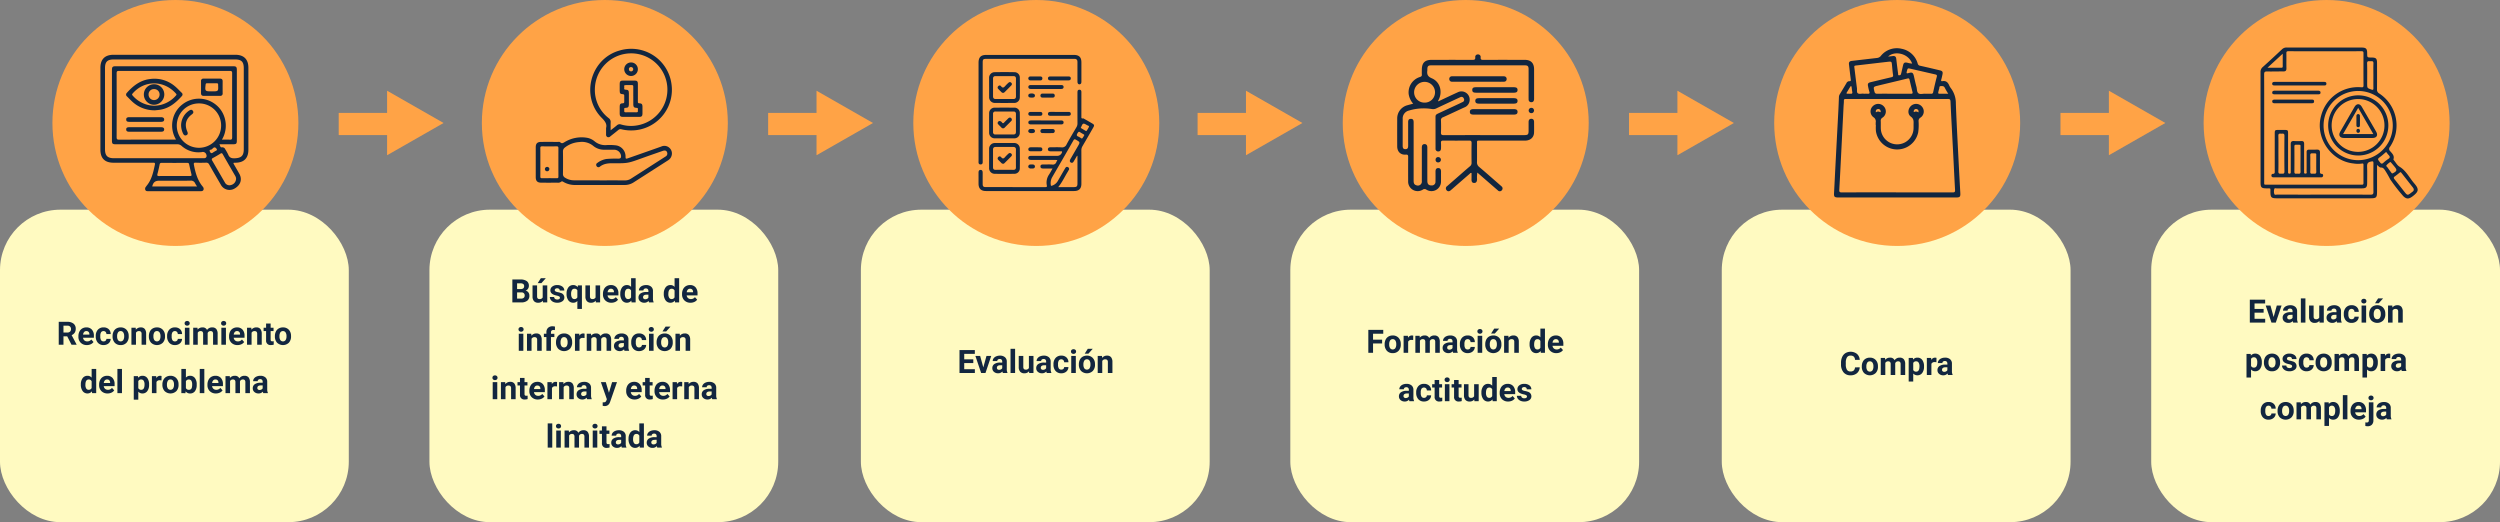 <svg xmlns="http://www.w3.org/2000/svg" xmlns:xlink="http://www.w3.org/1999/xlink" width="1240" height="259" viewBox="0 0 1240 259">
  <rect x="0" y="0" width="1240" height="259" fill="#808080" stroke="none"/>
  <defs>
    <clipPath id="clip-path">
      <rect id="Rectángulo_378824" data-name="Rectángulo 378824" width="73.398" height="67.659" fill="#12263f"/>
    </clipPath>
    <clipPath id="clip-path-2">
      <rect id="Rectángulo_378825" data-name="Rectángulo 378825" width="67.548" height="67.516" fill="#12263f"/>
    </clipPath>
    <clipPath id="clip-path-3">
      <rect id="Rectángulo_378826" data-name="Rectángulo 378826" width="57.302" height="67.516" fill="#12263f"/>
    </clipPath>
    <clipPath id="clip-path-4">
      <rect id="Rectángulo_378827" data-name="Rectángulo 378827" width="67.923" height="67.866" fill="#12263f"/>
    </clipPath>
    <clipPath id="clip-path-5">
      <rect id="Rectángulo_378828" data-name="Rectángulo 378828" width="62.679" height="74.016" fill="#12263f"/>
    </clipPath>
    <clipPath id="clip-path-6">
      <rect id="Rectángulo_378829" data-name="Rectángulo 378829" width="77.95" height="74.872" fill="#12263f"/>
    </clipPath>
  </defs>
  <g id="Grupo_1073809" data-name="Grupo 1073809" transform="translate(-180 -1761)">
    <rect id="Rectángulo_378818" data-name="Rectángulo 378818" width="173" height="155" rx="30" transform="translate(180 1865)" fill="#fffac1"/>
    <path id="Trazado_615963" data-name="Trazado 615963" d="M7.594,10.836H5.727V15H3.383V3.625H7.609a4.778,4.778,0,0,1,3.109.9,3.1,3.1,0,0,1,1.094,2.539A3.5,3.5,0,0,1,11.309,9a3.437,3.437,0,0,1-1.527,1.238l2.461,4.648V15H9.727Zm-1.867-1.9H7.617a1.936,1.936,0,0,0,1.367-.449A1.606,1.606,0,0,0,9.469,7.25a1.719,1.719,0,0,0-.457-1.266,1.9,1.9,0,0,0-1.4-.461H5.727Zm11.609,6.219a4.15,4.15,0,0,1-3.027-1.141,4.054,4.054,0,0,1-1.168-3.039v-.219a5.106,5.106,0,0,1,.492-2.277,3.612,3.612,0,0,1,1.395-1.547,3.914,3.914,0,0,1,2.059-.543,3.508,3.508,0,0,1,2.73,1.094,4.444,4.444,0,0,1,1,3.1v.922H15.43a2.1,2.1,0,0,0,.66,1.328,2,2,0,0,0,1.395.5,2.437,2.437,0,0,0,2.039-.945l1.109,1.242a3.389,3.389,0,0,1-1.375,1.121A4.511,4.511,0,0,1,17.336,15.156Zm-.258-6.945a1.411,1.411,0,0,0-1.09.455,2.357,2.357,0,0,0-.535,1.3h3.141V9.788a1.681,1.681,0,0,0-.406-1.165A1.456,1.456,0,0,0,17.078,8.211Zm8.531,5.125a1.481,1.481,0,0,0,1.016-.344,1.2,1.2,0,0,0,.406-.914h2.117a2.9,2.9,0,0,1-.469,1.574,3.093,3.093,0,0,1-1.262,1.109,3.949,3.949,0,0,1-1.77.395A3.67,3.67,0,0,1,22.789,14a4.56,4.56,0,0,1-1.047-3.184v-.148a4.508,4.508,0,0,1,1.039-3.117,3.627,3.627,0,0,1,2.852-1.164,3.555,3.555,0,0,1,2.543.9,3.2,3.2,0,0,1,.973,2.4H27.031a1.551,1.551,0,0,0-.406-1.072,1.51,1.51,0,0,0-2.223.163,3.333,3.333,0,0,0-.4,1.866v.235a3.375,3.375,0,0,0,.4,1.878A1.377,1.377,0,0,0,25.609,13.336ZM30.086,10.7a5.013,5.013,0,0,1,.484-2.242A3.546,3.546,0,0,1,31.965,6.93a4.069,4.069,0,0,1,2.113-.539,3.849,3.849,0,0,1,2.793,1.047,4.2,4.2,0,0,1,1.207,2.844l.016.578a4.418,4.418,0,0,1-1.086,3.121,3.775,3.775,0,0,1-2.914,1.176,3.793,3.793,0,0,1-2.918-1.172,4.5,4.5,0,0,1-1.09-3.187Zm2.258.16A3.16,3.16,0,0,0,32.8,12.7a1.628,1.628,0,0,0,2.578.008,3.457,3.457,0,0,0,.461-2.015,3.128,3.128,0,0,0-.461-1.831,1.5,1.5,0,0,0-1.3-.649,1.474,1.474,0,0,0-1.281.646A3.516,3.516,0,0,0,32.344,10.856Zm9.219-4.309.07.977a2.951,2.951,0,0,1,2.43-1.133,2.453,2.453,0,0,1,2,.789,3.682,3.682,0,0,1,.672,2.359V15H44.477V9.594a1.465,1.465,0,0,0-.312-1.043,1.4,1.4,0,0,0-1.039-.324,1.553,1.553,0,0,0-1.43.813V15H39.438V6.547ZM48.094,10.7a5.013,5.013,0,0,1,.484-2.242A3.546,3.546,0,0,1,49.973,6.93a4.069,4.069,0,0,1,2.113-.539,3.849,3.849,0,0,1,2.793,1.047,4.2,4.2,0,0,1,1.207,2.844l.016.578a4.418,4.418,0,0,1-1.086,3.121,4.209,4.209,0,0,1-5.832,0,4.5,4.5,0,0,1-1.09-3.187Zm2.258.16A3.16,3.16,0,0,0,50.8,12.7a1.628,1.628,0,0,0,2.578.008,3.457,3.457,0,0,0,.461-2.015,3.128,3.128,0,0,0-.461-1.831,1.5,1.5,0,0,0-1.3-.649,1.474,1.474,0,0,0-1.281.646A3.516,3.516,0,0,0,50.352,10.856Zm10.656,2.48a1.481,1.481,0,0,0,1.016-.344,1.2,1.2,0,0,0,.406-.914h2.117a2.9,2.9,0,0,1-.469,1.574,3.093,3.093,0,0,1-1.262,1.109,3.949,3.949,0,0,1-1.77.395A3.67,3.67,0,0,1,58.188,14a4.56,4.56,0,0,1-1.047-3.184v-.148A4.508,4.508,0,0,1,58.18,7.555a3.627,3.627,0,0,1,2.852-1.164,3.555,3.555,0,0,1,2.543.9,3.2,3.2,0,0,1,.973,2.4H62.43a1.551,1.551,0,0,0-.406-1.072,1.51,1.51,0,0,0-2.223.163,3.333,3.333,0,0,0-.4,1.866v.235a3.375,3.375,0,0,0,.4,1.878A1.377,1.377,0,0,0,61.008,13.336ZM68.219,15H65.953V6.547h2.266ZM65.82,4.359a1.112,1.112,0,0,1,.34-.836,1.465,1.465,0,0,1,1.848,0,1.105,1.105,0,0,1,.344.836A1.108,1.108,0,0,1,68,5.2a1.448,1.448,0,0,1-1.836,0A1.108,1.108,0,0,1,65.82,4.359ZM72.2,6.547l.07.945a2.971,2.971,0,0,1,2.43-1.1A2.255,2.255,0,0,1,76.938,7.68a2.9,2.9,0,0,1,2.539-1.289,2.521,2.521,0,0,1,2.047.8A3.681,3.681,0,0,1,82.2,9.6V15H79.93V9.609a1.61,1.61,0,0,0-.281-1.051,1.246,1.246,0,0,0-.992-.332A1.409,1.409,0,0,0,77.25,9.2l.008,5.8H75V9.617a1.59,1.59,0,0,0-.289-1.062,1.259,1.259,0,0,0-.984-.328,1.463,1.463,0,0,0-1.391.8V15H70.078V6.547ZM86.313,15H84.047V6.547h2.266Zm-2.4-10.641a1.112,1.112,0,0,1,.34-.836,1.465,1.465,0,0,1,1.848,0,1.105,1.105,0,0,1,.344.836A1.108,1.108,0,0,1,86.1,5.2a1.448,1.448,0,0,1-1.836,0A1.108,1.108,0,0,1,83.914,4.359Zm8.148,10.8a4.15,4.15,0,0,1-3.027-1.141,4.054,4.054,0,0,1-1.168-3.039v-.219a5.106,5.106,0,0,1,.492-2.277,3.612,3.612,0,0,1,1.395-1.547,3.914,3.914,0,0,1,2.059-.543,3.508,3.508,0,0,1,2.73,1.094,4.444,4.444,0,0,1,1,3.1v.922H90.156a2.1,2.1,0,0,0,.66,1.328,2,2,0,0,0,1.395.5,2.437,2.437,0,0,0,2.039-.945l1.109,1.242a3.389,3.389,0,0,1-1.375,1.121A4.511,4.511,0,0,1,92.063,15.156ZM91.8,8.211a1.411,1.411,0,0,0-1.09.455,2.357,2.357,0,0,0-.535,1.3H93.32V9.788a1.681,1.681,0,0,0-.406-1.165A1.456,1.456,0,0,0,91.8,8.211ZM98.9,6.547l.07.977a2.951,2.951,0,0,1,2.43-1.133,2.453,2.453,0,0,1,2,.789,3.682,3.682,0,0,1,.672,2.359V15h-2.258V9.594a1.465,1.465,0,0,0-.312-1.043,1.4,1.4,0,0,0-1.039-.324,1.553,1.553,0,0,0-1.43.813V15H96.773V6.547Zm9.586-2.078V6.547h1.445V8.2h-1.445v4.219a1.007,1.007,0,0,0,.18.672.9.9,0,0,0,.688.2,3.6,3.6,0,0,0,.664-.055v1.711a4.648,4.648,0,0,1-1.367.2,2.156,2.156,0,0,1-2.422-2.4V8.2h-1.234V6.547h1.234V4.469ZM110.6,10.7a5.013,5.013,0,0,1,.484-2.242A3.546,3.546,0,0,1,112.48,6.93a4.069,4.069,0,0,1,2.113-.539,3.849,3.849,0,0,1,2.793,1.047,4.2,4.2,0,0,1,1.207,2.844l.016.578a4.418,4.418,0,0,1-1.086,3.121,4.209,4.209,0,0,1-5.832,0A4.5,4.5,0,0,1,110.6,10.8Zm2.258.16a3.16,3.16,0,0,0,.453,1.843,1.628,1.628,0,0,0,2.578.008,3.457,3.457,0,0,0,.461-2.015,3.128,3.128,0,0,0-.461-1.831,1.5,1.5,0,0,0-1.3-.649,1.474,1.474,0,0,0-1.281.646A3.516,3.516,0,0,0,112.859,10.856ZM14.352,34.711a5.094,5.094,0,0,1,.887-3.148,2.877,2.877,0,0,1,2.426-1.172,2.589,2.589,0,0,1,2.039.922V27h2.266V39H19.93l-.109-.9a2.657,2.657,0,0,1-2.172,1.055,2.869,2.869,0,0,1-2.395-1.176A5.258,5.258,0,0,1,14.352,34.711Zm2.258.168a3.337,3.337,0,0,0,.414,1.823,1.349,1.349,0,0,0,1.2.634,1.511,1.511,0,0,0,1.477-.884V33.111a1.489,1.489,0,0,0-1.461-.884Q16.609,32.227,16.609,34.879Zm11,4.277a4.15,4.15,0,0,1-3.027-1.141,4.054,4.054,0,0,1-1.168-3.039v-.219a5.106,5.106,0,0,1,.492-2.277A3.612,3.612,0,0,1,25.3,30.934a3.914,3.914,0,0,1,2.059-.543,3.508,3.508,0,0,1,2.73,1.094,4.444,4.444,0,0,1,1,3.1v.922H25.7a2.1,2.1,0,0,0,.66,1.328,2,2,0,0,0,1.395.5,2.437,2.437,0,0,0,2.039-.945l1.109,1.242a3.389,3.389,0,0,1-1.375,1.121A4.511,4.511,0,0,1,27.609,39.156Zm-.258-6.945a1.411,1.411,0,0,0-1.09.455,2.357,2.357,0,0,0-.535,1.3h3.141v-.181a1.681,1.681,0,0,0-.406-1.165A1.456,1.456,0,0,0,27.352,32.211ZM34.75,39H32.484V27H34.75ZM48.2,34.852a5.07,5.07,0,0,1-.887,3.129,2.843,2.843,0,0,1-2.395,1.176,2.633,2.633,0,0,1-2.07-.891V42.25H40.594v-11.7h2.094l.078.828a2.654,2.654,0,0,1,2.141-.984,2.862,2.862,0,0,1,2.43,1.156,5.207,5.207,0,0,1,.867,3.188Zm-2.258-.164a3.327,3.327,0,0,0-.418-1.82,1.361,1.361,0,0,0-1.215-.641,1.478,1.478,0,0,0-1.461.813V36.5a1.5,1.5,0,0,0,1.477.836Q45.945,37.336,45.945,34.688Zm8.406-2.023a6.134,6.134,0,0,0-.812-.062,1.654,1.654,0,0,0-1.68.867V39H49.6V30.547h2.133l.063,1.008a2.092,2.092,0,0,1,1.883-1.164,2.366,2.366,0,0,1,.7.1ZM54.8,34.7a5.013,5.013,0,0,1,.484-2.242,3.546,3.546,0,0,1,1.395-1.523,4.069,4.069,0,0,1,2.113-.539,3.849,3.849,0,0,1,2.793,1.047A4.2,4.2,0,0,1,62.8,34.281l.016.578a4.418,4.418,0,0,1-1.086,3.121,4.209,4.209,0,0,1-5.832,0A4.5,4.5,0,0,1,54.8,34.8Zm2.258.16a3.16,3.16,0,0,0,.453,1.843,1.628,1.628,0,0,0,2.578.008,3.457,3.457,0,0,0,.461-2.015,3.128,3.128,0,0,0-.461-1.831,1.5,1.5,0,0,0-1.3-.649,1.474,1.474,0,0,0-1.281.646A3.516,3.516,0,0,0,57.063,34.856Zm14.758,0a5.119,5.119,0,0,1-.867,3.168,2.872,2.872,0,0,1-2.422,1.137,2.639,2.639,0,0,1-2.2-1.055l-.1.9H64.2V27h2.258v4.3a2.571,2.571,0,0,1,2.055-.914,2.9,2.9,0,0,1,2.426,1.137,5.126,5.126,0,0,1,.879,3.2Zm-2.258-.164a3.363,3.363,0,0,0-.406-1.871,1.374,1.374,0,0,0-1.211-.59,1.489,1.489,0,0,0-1.484.883v3.336a1.509,1.509,0,0,0,1.5.891A1.394,1.394,0,0,0,69.4,36.258,5.562,5.562,0,0,0,69.563,34.688ZM75.594,39H73.328V27h2.266Zm5.75.156a4.15,4.15,0,0,1-3.027-1.141,4.054,4.054,0,0,1-1.168-3.039v-.219a5.106,5.106,0,0,1,.492-2.277,3.612,3.612,0,0,1,1.395-1.547,3.914,3.914,0,0,1,2.059-.543,3.508,3.508,0,0,1,2.73,1.094,4.444,4.444,0,0,1,1,3.1v.922H79.438a2.1,2.1,0,0,0,.66,1.328,2,2,0,0,0,1.395.5,2.437,2.437,0,0,0,2.039-.945l1.109,1.242a3.389,3.389,0,0,1-1.375,1.121A4.511,4.511,0,0,1,81.344,39.156Zm-.258-6.945a1.411,1.411,0,0,0-1.09.455,2.357,2.357,0,0,0-.535,1.3H82.6v-.181a1.681,1.681,0,0,0-.406-1.165A1.456,1.456,0,0,0,81.086,32.211Zm7.133-1.664.07.945a2.971,2.971,0,0,1,2.43-1.1,2.255,2.255,0,0,1,2.242,1.289A2.9,2.9,0,0,1,95.5,30.391a2.521,2.521,0,0,1,2.047.8,3.681,3.681,0,0,1,.672,2.41V39H95.953V33.609a1.61,1.61,0,0,0-.281-1.051,1.246,1.246,0,0,0-.992-.332,1.409,1.409,0,0,0-1.406.969l.008,5.8H91.023V33.617a1.59,1.59,0,0,0-.289-1.062,1.259,1.259,0,0,0-.984-.328,1.463,1.463,0,0,0-1.391.8V39H86.1V30.547ZM104.852,39a2.507,2.507,0,0,1-.227-.758,2.732,2.732,0,0,1-2.133.914,3,3,0,0,1-2.059-.719,2.312,2.312,0,0,1-.816-1.812,2.389,2.389,0,0,1,1-2.062,4.915,4.915,0,0,1,2.879-.727h1.039v-.484a1.393,1.393,0,0,0-.3-.937,1.183,1.183,0,0,0-.949-.352,1.345,1.345,0,0,0-.895.273.929.929,0,0,0-.324.75H99.8a2.268,2.268,0,0,1,.453-1.359,3,3,0,0,1,1.281-.98,4.669,4.669,0,0,1,1.859-.355,3.689,3.689,0,0,1,2.48.785,2.747,2.747,0,0,1,.918,2.207v3.664a4.041,4.041,0,0,0,.336,1.82V39Zm-1.867-1.57a1.945,1.945,0,0,0,.922-.223,1.462,1.462,0,0,0,.625-.6V35.156h-.844q-1.7,0-1.8,1.172l-.008.133a.9.9,0,0,0,.3.7A1.153,1.153,0,0,0,102.984,37.43Z" transform="translate(205.75 1917)" fill="#12263f"/>
    <rect id="Rectángulo_378819" data-name="Rectángulo 378819" width="173" height="155" rx="30" transform="translate(393 1865)" fill="#fffac1"/>
    <path id="Trazado_615964" data-name="Trazado 615964" d="M14.129,15V3.625h3.984a5.232,5.232,0,0,1,3.141.793,2.712,2.712,0,0,1,1.07,2.324,2.57,2.57,0,0,1-.43,1.473,2.482,2.482,0,0,1-1.2.934,2.4,2.4,0,0,1,1.379.883,2.61,2.61,0,0,1,.5,1.625,3,3,0,0,1-1.047,2.484A4.713,4.713,0,0,1,18.551,15Zm2.344-4.953v3.07H18.48a1.938,1.938,0,0,0,1.293-.395,1.353,1.353,0,0,0,.465-1.09,1.428,1.428,0,0,0-1.617-1.586Zm0-1.656h1.734q1.773-.031,1.773-1.414a1.307,1.307,0,0,0-.449-1.113,2.363,2.363,0,0,0-1.418-.34H16.473Zm12.781,5.75a2.831,2.831,0,0,1-2.312,1.016,2.67,2.67,0,0,1-2.074-.781,3.335,3.335,0,0,1-.73-2.289V6.547h2.258v5.467q0,1.322,1.2,1.322a1.63,1.63,0,0,0,1.578-.8V6.547h2.266V15H29.316ZM28.246,3h2.461L28.543,5.422H26.707Zm9.477,9.664a.727.727,0,0,0-.41-.652A4.659,4.659,0,0,0,36,11.586q-3.016-.633-3.016-2.562a2.323,2.323,0,0,1,.934-1.879,3.766,3.766,0,0,1,2.441-.754,4.053,4.053,0,0,1,2.574.758,2.388,2.388,0,0,1,.965,1.969H37.637a1.092,1.092,0,0,0-.312-.8A1.322,1.322,0,0,0,36.348,8a1.351,1.351,0,0,0-.883.258.814.814,0,0,0-.312.656.7.7,0,0,0,.355.605,3.657,3.657,0,0,0,1.2.4,9.8,9.8,0,0,1,1.422.379,2.336,2.336,0,0,1,1.789,2.273,2.2,2.2,0,0,1-.992,1.871,4.28,4.28,0,0,1-2.562.715,4.47,4.47,0,0,1-1.887-.379,3.166,3.166,0,0,1-1.293-1.039,2.414,2.414,0,0,1-.469-1.426h2.141a1.179,1.179,0,0,0,.445.922,1.766,1.766,0,0,0,1.109.32,1.635,1.635,0,0,0,.98-.246A.766.766,0,0,0,37.723,12.664Zm3.3-1.969a5.053,5.053,0,0,1,.887-3.148A2.9,2.9,0,0,1,44.34,6.391,2.6,2.6,0,0,1,46.5,7.43l.148-.883h1.984v11.7H46.371V14.273a2.6,2.6,0,0,1-2.047.883,2.878,2.878,0,0,1-2.406-1.172A5.3,5.3,0,0,1,41.02,10.7Zm2.258.16A3.314,3.314,0,0,0,43.7,12.7a1.363,1.363,0,0,0,1.2.634,1.518,1.518,0,0,0,1.469-.829v-3.5a1.506,1.506,0,0,0-1.453-.8,1.38,1.38,0,0,0-1.211.634A3.661,3.661,0,0,0,43.277,10.856Zm12.2,3.285a2.831,2.831,0,0,1-2.312,1.016,2.67,2.67,0,0,1-2.074-.781,3.335,3.335,0,0,1-.73-2.289V6.547h2.258v5.467q0,1.322,1.2,1.322a1.63,1.63,0,0,0,1.578-.8V6.547H57.66V15H55.535Zm7.781,1.016a4.15,4.15,0,0,1-3.027-1.141,4.054,4.054,0,0,1-1.168-3.039v-.219a5.106,5.106,0,0,1,.492-2.277,3.612,3.612,0,0,1,1.395-1.547A3.914,3.914,0,0,1,63,6.391a3.508,3.508,0,0,1,2.73,1.094,4.444,4.444,0,0,1,1,3.1v.922H61.348a2.1,2.1,0,0,0,.66,1.328,2,2,0,0,0,1.395.5,2.437,2.437,0,0,0,2.039-.945l1.109,1.242a3.389,3.389,0,0,1-1.375,1.121A4.511,4.511,0,0,1,63.254,15.156ZM63,8.211a1.411,1.411,0,0,0-1.09.455,2.357,2.357,0,0,0-.535,1.3h3.141V9.788a1.681,1.681,0,0,0-.406-1.165A1.456,1.456,0,0,0,63,8.211Zm4.664,2.5a5.094,5.094,0,0,1,.887-3.148,2.877,2.877,0,0,1,2.426-1.172,2.589,2.589,0,0,1,2.039.922V3h2.266V15H73.238l-.109-.9a2.657,2.657,0,0,1-2.172,1.055,2.869,2.869,0,0,1-2.395-1.176A5.258,5.258,0,0,1,67.66,10.711Zm2.258.168a3.337,3.337,0,0,0,.414,1.823,1.349,1.349,0,0,0,1.2.634,1.511,1.511,0,0,0,1.477-.884V9.111a1.489,1.489,0,0,0-1.461-.884Q69.918,8.227,69.918,10.879ZM81.926,15a2.507,2.507,0,0,1-.227-.758,2.732,2.732,0,0,1-2.133.914,3,3,0,0,1-2.059-.719,2.312,2.312,0,0,1-.816-1.812,2.389,2.389,0,0,1,1-2.062,4.915,4.915,0,0,1,2.879-.727h1.039V9.352a1.393,1.393,0,0,0-.3-.937,1.183,1.183,0,0,0-.949-.352,1.345,1.345,0,0,0-.895.273.929.929,0,0,0-.324.75H76.879a2.268,2.268,0,0,1,.453-1.359,3,3,0,0,1,1.281-.98,4.669,4.669,0,0,1,1.859-.355,3.689,3.689,0,0,1,2.48.785,2.747,2.747,0,0,1,.918,2.207v3.664a4.041,4.041,0,0,0,.336,1.82V15Zm-1.867-1.57a1.945,1.945,0,0,0,.922-.223,1.462,1.462,0,0,0,.625-.6V11.156h-.844q-1.7,0-1.8,1.172l-.008.133a.9.9,0,0,0,.3.7A1.153,1.153,0,0,0,80.059,13.43Zm9.18-2.719a5.094,5.094,0,0,1,.887-3.148,2.877,2.877,0,0,1,2.426-1.172,2.589,2.589,0,0,1,2.039.922V3h2.266V15H94.816l-.109-.9a2.657,2.657,0,0,1-2.172,1.055,2.869,2.869,0,0,1-2.395-1.176A5.258,5.258,0,0,1,89.238,10.711Zm2.258.168A3.337,3.337,0,0,0,91.91,12.7a1.349,1.349,0,0,0,1.2.634,1.511,1.511,0,0,0,1.477-.884V9.111a1.489,1.489,0,0,0-1.461-.884Q91.5,8.227,91.5,10.879Zm11,4.277a4.15,4.15,0,0,1-3.027-1.141A4.054,4.054,0,0,1,98.3,10.977v-.219a5.106,5.106,0,0,1,.492-2.277,3.612,3.612,0,0,1,1.395-1.547,3.914,3.914,0,0,1,2.059-.543,3.508,3.508,0,0,1,2.73,1.094,4.444,4.444,0,0,1,1,3.1v.922H100.59a2.1,2.1,0,0,0,.66,1.328,2,2,0,0,0,1.395.5,2.437,2.437,0,0,0,2.039-.945l1.109,1.242a3.389,3.389,0,0,1-1.375,1.121A4.511,4.511,0,0,1,102.5,15.156Zm-.258-6.945a1.411,1.411,0,0,0-1.09.455,2.357,2.357,0,0,0-.535,1.3h3.141V9.788a1.681,1.681,0,0,0-.406-1.165A1.456,1.456,0,0,0,102.238,8.211ZM19.578,39H17.313V30.547h2.266Zm-2.4-10.641a1.112,1.112,0,0,1,.34-.836,1.465,1.465,0,0,1,1.848,0,1.193,1.193,0,0,1,0,1.68,1.448,1.448,0,0,1-1.836,0A1.108,1.108,0,0,1,17.18,28.359Zm6.336,2.188.07.977a2.951,2.951,0,0,1,2.43-1.133,2.453,2.453,0,0,1,2,.789,3.682,3.682,0,0,1,.672,2.359V39H26.43V33.594a1.465,1.465,0,0,0-.312-1.043,1.4,1.4,0,0,0-1.039-.324,1.553,1.553,0,0,0-1.43.813V39H21.391V30.547ZM31.016,39V32.2H29.758V30.547h1.258v-.719a2.918,2.918,0,0,1,.816-2.207,3.162,3.162,0,0,1,2.285-.785,5.278,5.278,0,0,1,1.148.156l-.023,1.75a2.878,2.878,0,0,0-.687-.07q-1.273,0-1.273,1.2v.68h1.68V32.2h-1.68V39Zm4.766-4.3a5.013,5.013,0,0,1,.484-2.242A3.546,3.546,0,0,1,37.66,30.93a4.069,4.069,0,0,1,2.113-.539,3.849,3.849,0,0,1,2.793,1.047,4.2,4.2,0,0,1,1.207,2.844l.016.578A4.418,4.418,0,0,1,42.7,37.98a4.209,4.209,0,0,1-5.832,0,4.5,4.5,0,0,1-1.09-3.187Zm2.258.16a3.16,3.16,0,0,0,.453,1.843,1.628,1.628,0,0,0,2.578.008,3.457,3.457,0,0,0,.461-2.015,3.128,3.128,0,0,0-.461-1.831,1.5,1.5,0,0,0-1.3-.649,1.474,1.474,0,0,0-1.281.646A3.516,3.516,0,0,0,38.039,34.856ZM49.93,32.664a6.134,6.134,0,0,0-.812-.062,1.654,1.654,0,0,0-1.68.867V39H45.18V30.547h2.133l.063,1.008a2.092,2.092,0,0,1,1.883-1.164,2.366,2.366,0,0,1,.7.1Zm3.2-2.117.07.945a2.971,2.971,0,0,1,2.43-1.1,2.255,2.255,0,0,1,2.242,1.289,2.9,2.9,0,0,1,2.539-1.289,2.521,2.521,0,0,1,2.047.8,3.681,3.681,0,0,1,.672,2.41V39H60.867V33.609a1.61,1.61,0,0,0-.281-1.051,1.246,1.246,0,0,0-.992-.332,1.409,1.409,0,0,0-1.406.969L58.2,39H55.938V33.617a1.59,1.59,0,0,0-.289-1.062,1.259,1.259,0,0,0-.984-.328,1.463,1.463,0,0,0-1.391.8V39H51.016V30.547ZM69.766,39a2.507,2.507,0,0,1-.227-.758,2.732,2.732,0,0,1-2.133.914,3,3,0,0,1-2.059-.719,2.312,2.312,0,0,1-.816-1.812,2.389,2.389,0,0,1,1-2.062,4.915,4.915,0,0,1,2.879-.727h1.039v-.484a1.393,1.393,0,0,0-.3-.937,1.183,1.183,0,0,0-.949-.352,1.345,1.345,0,0,0-.895.273.929.929,0,0,0-.324.75H64.719a2.268,2.268,0,0,1,.453-1.359,3,3,0,0,1,1.281-.98,4.669,4.669,0,0,1,1.859-.355,3.689,3.689,0,0,1,2.48.785,2.747,2.747,0,0,1,.918,2.207v3.664a4.041,4.041,0,0,0,.336,1.82V39ZM67.9,37.43a1.945,1.945,0,0,0,.922-.223,1.462,1.462,0,0,0,.625-.6V35.156H68.6q-1.7,0-1.8,1.172l-.008.133a.9.9,0,0,0,.3.7A1.153,1.153,0,0,0,67.9,37.43Zm9.063-.094a1.481,1.481,0,0,0,1.016-.344,1.2,1.2,0,0,0,.406-.914H80.5a2.9,2.9,0,0,1-.469,1.574,3.093,3.093,0,0,1-1.262,1.109,3.949,3.949,0,0,1-1.77.395A3.67,3.67,0,0,1,74.141,38a4.56,4.56,0,0,1-1.047-3.184v-.148a4.508,4.508,0,0,1,1.039-3.117,3.627,3.627,0,0,1,2.852-1.164,3.555,3.555,0,0,1,2.543.9,3.2,3.2,0,0,1,.973,2.4H78.383a1.551,1.551,0,0,0-.406-1.072,1.51,1.51,0,0,0-2.223.163,3.333,3.333,0,0,0-.4,1.866v.235a3.375,3.375,0,0,0,.4,1.878A1.377,1.377,0,0,0,76.961,37.336ZM84.172,39H81.906V30.547h2.266Zm-2.4-10.641a1.112,1.112,0,0,1,.34-.836,1.465,1.465,0,0,1,1.848,0,1.193,1.193,0,0,1,0,1.68,1.448,1.448,0,0,1-1.836,0A1.108,1.108,0,0,1,81.773,28.359ZM85.68,34.7a5.013,5.013,0,0,1,.484-2.242,3.546,3.546,0,0,1,1.395-1.523,4.069,4.069,0,0,1,2.113-.539,3.849,3.849,0,0,1,2.793,1.047,4.2,4.2,0,0,1,1.207,2.844l.016.578A4.418,4.418,0,0,1,92.6,37.98a4.209,4.209,0,0,1-5.832,0A4.5,4.5,0,0,1,85.68,34.8Zm2.258.16a3.16,3.16,0,0,0,.453,1.843,1.628,1.628,0,0,0,2.578.008,3.457,3.457,0,0,0,.461-2.015,3.128,3.128,0,0,0-.461-1.831,1.5,1.5,0,0,0-1.3-.649,1.474,1.474,0,0,0-1.281.646A3.516,3.516,0,0,0,87.938,34.856ZM90.117,27h2.461l-2.164,2.422H88.578Zm7.039,3.547.07.977a2.951,2.951,0,0,1,2.43-1.133,2.453,2.453,0,0,1,2,.789,3.682,3.682,0,0,1,.672,2.359V39H100.07V33.594a1.465,1.465,0,0,0-.312-1.043,1.4,1.4,0,0,0-1.039-.324,1.553,1.553,0,0,0-1.43.813V39H95.031V30.547ZM6.645,63H4.379V54.547H6.645Zm-2.4-10.641a1.112,1.112,0,0,1,.34-.836,1.277,1.277,0,0,1,.926-.328,1.28,1.28,0,0,1,.922.328,1.193,1.193,0,0,1,0,1.68,1.283,1.283,0,0,1-.918.328,1.283,1.283,0,0,1-.918-.328A1.108,1.108,0,0,1,4.246,52.359Zm6.336,2.188.07.977a2.951,2.951,0,0,1,2.43-1.133,2.453,2.453,0,0,1,2,.789,3.682,3.682,0,0,1,.672,2.359V63H13.5V57.594a1.465,1.465,0,0,0-.312-1.043,1.4,1.4,0,0,0-1.039-.324,1.553,1.553,0,0,0-1.43.813V63H8.457V54.547Zm9.586-2.078v2.078h1.445V56.2H20.168v4.219a1.007,1.007,0,0,0,.18.672.9.9,0,0,0,.688.2,3.6,3.6,0,0,0,.664-.055v1.711a4.648,4.648,0,0,1-1.367.2,2.156,2.156,0,0,1-2.422-2.4V56.2H16.676V54.547H17.91V52.469Zm6.594,10.688a4.15,4.15,0,0,1-3.027-1.141,4.054,4.054,0,0,1-1.168-3.039v-.219a5.106,5.106,0,0,1,.492-2.277,3.612,3.612,0,0,1,1.395-1.547,3.914,3.914,0,0,1,2.059-.543,3.508,3.508,0,0,1,2.73,1.094,4.444,4.444,0,0,1,1,3.1v.922H24.855a2.1,2.1,0,0,0,.66,1.328,2,2,0,0,0,1.395.5,2.437,2.437,0,0,0,2.039-.945l1.109,1.242a3.389,3.389,0,0,1-1.375,1.121A4.511,4.511,0,0,1,26.762,63.156ZM26.5,56.211a1.411,1.411,0,0,0-1.09.455,2.357,2.357,0,0,0-.535,1.3H28.02v-.181a1.681,1.681,0,0,0-.406-1.165A1.456,1.456,0,0,0,26.5,56.211Zm9.766.453a6.134,6.134,0,0,0-.812-.062,1.654,1.654,0,0,0-1.68.867V63H31.52V54.547h2.133l.063,1.008A2.092,2.092,0,0,1,35.6,54.391a2.366,2.366,0,0,1,.7.1Zm3.164-2.117.07.977a2.951,2.951,0,0,1,2.43-1.133,2.453,2.453,0,0,1,2,.789,3.682,3.682,0,0,1,.672,2.359V63H42.348V57.594a1.465,1.465,0,0,0-.312-1.043A1.4,1.4,0,0,0,41,56.227a1.553,1.553,0,0,0-1.43.813V63H37.309V54.547ZM51.215,63a2.507,2.507,0,0,1-.227-.758,2.732,2.732,0,0,1-2.133.914,3,3,0,0,1-2.059-.719,2.312,2.312,0,0,1-.816-1.812,2.389,2.389,0,0,1,1-2.062,4.915,4.915,0,0,1,2.879-.727h1.039v-.484a1.393,1.393,0,0,0-.3-.937,1.183,1.183,0,0,0-.949-.352,1.345,1.345,0,0,0-.895.273.929.929,0,0,0-.324.75H46.168a2.268,2.268,0,0,1,.453-1.359,3,3,0,0,1,1.281-.98,4.669,4.669,0,0,1,1.859-.355,3.689,3.689,0,0,1,2.48.785,2.747,2.747,0,0,1,.918,2.207v3.664a4.041,4.041,0,0,0,.336,1.82V63Zm-1.867-1.57a1.945,1.945,0,0,0,.922-.223,1.462,1.462,0,0,0,.625-.6V59.156h-.844q-1.7,0-1.8,1.172l-.008.133a.9.9,0,0,0,.3.7A1.153,1.153,0,0,0,49.348,61.43ZM62.035,59.8,63.6,54.547H66.02l-3.4,9.766-.187.445a2.577,2.577,0,0,1-2.5,1.656,3.552,3.552,0,0,1-1-.148V64.555l.344.008a1.857,1.857,0,0,0,.957-.2,1.283,1.283,0,0,0,.5-.648l.266-.7-2.961-8.477h2.43Zm12.75,3.352a4.15,4.15,0,0,1-3.027-1.141,4.054,4.054,0,0,1-1.168-3.039v-.219a5.106,5.106,0,0,1,.492-2.277,3.612,3.612,0,0,1,1.395-1.547,3.914,3.914,0,0,1,2.059-.543,3.508,3.508,0,0,1,2.73,1.094,4.444,4.444,0,0,1,1,3.1v.922H72.879a2.1,2.1,0,0,0,.66,1.328,2,2,0,0,0,1.395.5,2.437,2.437,0,0,0,2.039-.945l1.109,1.242a3.389,3.389,0,0,1-1.375,1.121A4.511,4.511,0,0,1,74.785,63.156Zm-.258-6.945a1.411,1.411,0,0,0-1.09.455,2.357,2.357,0,0,0-.535,1.3h3.141v-.181a1.681,1.681,0,0,0-.406-1.165A1.456,1.456,0,0,0,74.527,56.211Zm7.719-3.742v2.078h1.445V56.2H82.246v4.219a1.007,1.007,0,0,0,.18.672.9.9,0,0,0,.688.2,3.6,3.6,0,0,0,.664-.055v1.711a4.648,4.648,0,0,1-1.367.2,2.156,2.156,0,0,1-2.422-2.4V56.2H78.754V54.547h1.234V52.469ZM88.84,63.156a4.15,4.15,0,0,1-3.027-1.141,4.054,4.054,0,0,1-1.168-3.039v-.219a5.106,5.106,0,0,1,.492-2.277,3.612,3.612,0,0,1,1.395-1.547,3.914,3.914,0,0,1,2.059-.543,3.508,3.508,0,0,1,2.73,1.094,4.444,4.444,0,0,1,1,3.1v.922H86.934a2.1,2.1,0,0,0,.66,1.328,2,2,0,0,0,1.395.5,2.437,2.437,0,0,0,2.039-.945l1.109,1.242a3.389,3.389,0,0,1-1.375,1.121A4.511,4.511,0,0,1,88.84,63.156Zm-.258-6.945a1.411,1.411,0,0,0-1.09.455,2.357,2.357,0,0,0-.535,1.3H90.1v-.181a1.681,1.681,0,0,0-.406-1.165A1.456,1.456,0,0,0,88.582,56.211Zm9.766.453a6.134,6.134,0,0,0-.812-.062,1.654,1.654,0,0,0-1.68.867V63H93.6V54.547H95.73l.063,1.008a2.092,2.092,0,0,1,1.883-1.164,2.366,2.366,0,0,1,.7.1Zm3.164-2.117.07.977a2.951,2.951,0,0,1,2.43-1.133,2.453,2.453,0,0,1,2,.789,3.682,3.682,0,0,1,.672,2.359V63h-2.258V57.594a1.465,1.465,0,0,0-.312-1.043,1.4,1.4,0,0,0-1.039-.324,1.553,1.553,0,0,0-1.43.813V63H99.387V54.547ZM113.293,63a2.507,2.507,0,0,1-.227-.758,2.732,2.732,0,0,1-2.133.914,3,3,0,0,1-2.059-.719,2.312,2.312,0,0,1-.816-1.812,2.389,2.389,0,0,1,1-2.062,4.915,4.915,0,0,1,2.879-.727h1.039v-.484a1.393,1.393,0,0,0-.3-.937,1.183,1.183,0,0,0-.949-.352,1.345,1.345,0,0,0-.895.273.929.929,0,0,0-.324.75h-2.258a2.268,2.268,0,0,1,.453-1.359,3,3,0,0,1,1.281-.98,4.669,4.669,0,0,1,1.859-.355,3.689,3.689,0,0,1,2.48.785,2.747,2.747,0,0,1,.918,2.207v3.664a4.041,4.041,0,0,0,.336,1.82V63Zm-1.867-1.57a1.945,1.945,0,0,0,.922-.223,1.462,1.462,0,0,0,.625-.6V59.156h-.844q-1.7,0-1.8,1.172l-.008.133a.9.9,0,0,0,.3.7A1.153,1.153,0,0,0,111.426,61.43ZM33.922,87H31.656V75h2.266Zm4.242,0H35.9V78.547h2.266Zm-2.4-10.641a1.112,1.112,0,0,1,.34-.836,1.465,1.465,0,0,1,1.848,0,1.193,1.193,0,0,1,0,1.68,1.448,1.448,0,0,1-1.836,0A1.108,1.108,0,0,1,35.766,76.359Zm6.375,2.188.07.945a2.971,2.971,0,0,1,2.43-1.1,2.255,2.255,0,0,1,2.242,1.289,2.9,2.9,0,0,1,2.539-1.289,2.521,2.521,0,0,1,2.047.8,3.681,3.681,0,0,1,.672,2.41V87H49.875V81.609a1.61,1.61,0,0,0-.281-1.051,1.246,1.246,0,0,0-.992-.332A1.409,1.409,0,0,0,47.2,81.2L47.2,87H44.945V81.617a1.59,1.59,0,0,0-.289-1.062,1.259,1.259,0,0,0-.984-.328,1.463,1.463,0,0,0-1.391.8V87H40.023V78.547ZM56.258,87H53.992V78.547h2.266Zm-2.4-10.641a1.112,1.112,0,0,1,.34-.836,1.465,1.465,0,0,1,1.848,0,1.193,1.193,0,0,1,0,1.68,1.448,1.448,0,0,1-1.836,0A1.108,1.108,0,0,1,53.859,76.359Zm6.961.109v2.078h1.445V80.2H60.82v4.219a1.007,1.007,0,0,0,.18.672.9.9,0,0,0,.688.2,3.6,3.6,0,0,0,.664-.055v1.711a4.648,4.648,0,0,1-1.367.2,2.156,2.156,0,0,1-2.422-2.4V80.2H57.328V78.547h1.234V76.469ZM68.422,87a2.507,2.507,0,0,1-.227-.758,2.732,2.732,0,0,1-2.133.914A3,3,0,0,1,64,86.438a2.312,2.312,0,0,1-.816-1.812,2.389,2.389,0,0,1,1-2.062,4.915,4.915,0,0,1,2.879-.727H68.1v-.484a1.393,1.393,0,0,0-.3-.937,1.183,1.183,0,0,0-.949-.352,1.345,1.345,0,0,0-.895.273.929.929,0,0,0-.324.75H63.375a2.268,2.268,0,0,1,.453-1.359,3,3,0,0,1,1.281-.98,4.669,4.669,0,0,1,1.859-.355,3.689,3.689,0,0,1,2.48.785,2.747,2.747,0,0,1,.918,2.207v3.664a4.041,4.041,0,0,0,.336,1.82V87Zm-1.867-1.57a1.945,1.945,0,0,0,.922-.223,1.462,1.462,0,0,0,.625-.6V83.156h-.844q-1.7,0-1.8,1.172l-.008.133a.9.9,0,0,0,.3.7A1.153,1.153,0,0,0,66.555,85.43Zm5.2-2.719a5.094,5.094,0,0,1,.887-3.148,2.877,2.877,0,0,1,2.426-1.172,2.589,2.589,0,0,1,2.039.922V75h2.266V87H77.328l-.109-.9a2.657,2.657,0,0,1-2.172,1.055,2.869,2.869,0,0,1-2.395-1.176A5.258,5.258,0,0,1,71.75,82.711Zm2.258.168a3.337,3.337,0,0,0,.414,1.823,1.349,1.349,0,0,0,1.2.634,1.511,1.511,0,0,0,1.477-.884V81.111a1.489,1.489,0,0,0-1.461-.884Q74.008,80.227,74.008,82.879ZM86.016,87a2.507,2.507,0,0,1-.227-.758,2.732,2.732,0,0,1-2.133.914,3,3,0,0,1-2.059-.719,2.312,2.312,0,0,1-.816-1.812,2.389,2.389,0,0,1,1-2.062,4.915,4.915,0,0,1,2.879-.727H85.7v-.484a1.393,1.393,0,0,0-.3-.937,1.183,1.183,0,0,0-.949-.352,1.345,1.345,0,0,0-.895.273.929.929,0,0,0-.324.75H80.969a2.268,2.268,0,0,1,.453-1.359,3,3,0,0,1,1.281-.98,4.669,4.669,0,0,1,1.859-.355,3.689,3.689,0,0,1,2.48.785,2.747,2.747,0,0,1,.918,2.207v3.664a4.041,4.041,0,0,0,.336,1.82V87Zm-1.867-1.57a1.945,1.945,0,0,0,.922-.223,1.462,1.462,0,0,0,.625-.6V83.156h-.844q-1.7,0-1.8,1.172l-.008.133a.9.9,0,0,0,.3.7A1.153,1.153,0,0,0,84.148,85.43Z" transform="translate(420 1896)" fill="#12263f"/>
    <rect id="Rectángulo_378820" data-name="Rectángulo 378820" width="173" height="155" rx="30" transform="translate(607 1865)" fill="#fffac1"/>
    <path id="Trazado_615965" data-name="Trazado 615965" d="M28.754,10.07h-4.5v3.047h5.281V15H21.91V3.625H29.52v1.9H24.254V8.234h4.5Zm4.969,2.172,1.57-5.7h2.359L34.8,15H32.645L29.793,6.547h2.359ZM43.426,15a2.507,2.507,0,0,1-.227-.758,2.732,2.732,0,0,1-2.133.914,3,3,0,0,1-2.059-.719,2.312,2.312,0,0,1-.816-1.812,2.389,2.389,0,0,1,1-2.062,4.915,4.915,0,0,1,2.879-.727h1.039V9.352a1.393,1.393,0,0,0-.3-.937,1.183,1.183,0,0,0-.949-.352,1.345,1.345,0,0,0-.895.273.929.929,0,0,0-.324.75H38.379a2.268,2.268,0,0,1,.453-1.359,3,3,0,0,1,1.281-.98,4.669,4.669,0,0,1,1.859-.355,3.689,3.689,0,0,1,2.48.785,2.747,2.747,0,0,1,.918,2.207v3.664a4.041,4.041,0,0,0,.336,1.82V15Zm-1.867-1.57a1.945,1.945,0,0,0,.922-.223,1.462,1.462,0,0,0,.625-.6V11.156h-.844q-1.7,0-1.8,1.172l-.008.133a.9.9,0,0,0,.3.7A1.153,1.153,0,0,0,41.559,13.43ZM49.488,15H47.223V3h2.266Zm6.922-.859A2.831,2.831,0,0,1,54.1,15.156a2.67,2.67,0,0,1-2.074-.781,3.335,3.335,0,0,1-.73-2.289V6.547h2.258v5.467q0,1.322,1.2,1.322a1.63,1.63,0,0,0,1.578-.8V6.547H58.6V15H56.473ZM65.2,15a2.507,2.507,0,0,1-.227-.758,2.732,2.732,0,0,1-2.133.914,3,3,0,0,1-2.059-.719,2.312,2.312,0,0,1-.816-1.812,2.389,2.389,0,0,1,1-2.062,4.915,4.915,0,0,1,2.879-.727h1.039V9.352a1.393,1.393,0,0,0-.3-.937,1.183,1.183,0,0,0-.949-.352,1.345,1.345,0,0,0-.895.273.929.929,0,0,0-.324.75H60.152a2.268,2.268,0,0,1,.453-1.359,3,3,0,0,1,1.281-.98,4.669,4.669,0,0,1,1.859-.355,3.689,3.689,0,0,1,2.48.785,2.747,2.747,0,0,1,.918,2.207v3.664a4.041,4.041,0,0,0,.336,1.82V15Zm-1.867-1.57a1.945,1.945,0,0,0,.922-.223,1.462,1.462,0,0,0,.625-.6V11.156h-.844q-1.7,0-1.8,1.172l-.008.133a.9.9,0,0,0,.3.7A1.153,1.153,0,0,0,63.332,13.43Zm9.063-.094a1.481,1.481,0,0,0,1.016-.344,1.2,1.2,0,0,0,.406-.914h2.117a2.9,2.9,0,0,1-.469,1.574A3.093,3.093,0,0,1,74.2,14.762a3.949,3.949,0,0,1-1.77.395A3.67,3.67,0,0,1,69.574,14a4.56,4.56,0,0,1-1.047-3.184v-.148a4.508,4.508,0,0,1,1.039-3.117,3.627,3.627,0,0,1,2.852-1.164,3.555,3.555,0,0,1,2.543.9,3.2,3.2,0,0,1,.973,2.4H73.816a1.551,1.551,0,0,0-.406-1.072,1.51,1.51,0,0,0-2.223.163,3.333,3.333,0,0,0-.4,1.866v.235a3.375,3.375,0,0,0,.4,1.878A1.377,1.377,0,0,0,72.395,13.336ZM79.605,15H77.34V6.547h2.266Zm-2.4-10.641a1.112,1.112,0,0,1,.34-.836,1.465,1.465,0,0,1,1.848,0,1.105,1.105,0,0,1,.344.836,1.108,1.108,0,0,1-.348.844,1.448,1.448,0,0,1-1.836,0A1.108,1.108,0,0,1,77.207,4.359ZM81.113,10.7A5.013,5.013,0,0,1,81.6,8.453,3.546,3.546,0,0,1,82.992,6.93a4.069,4.069,0,0,1,2.113-.539A3.849,3.849,0,0,1,87.9,7.438a4.2,4.2,0,0,1,1.207,2.844l.016.578a4.418,4.418,0,0,1-1.086,3.121,4.209,4.209,0,0,1-5.832,0,4.5,4.5,0,0,1-1.09-3.187Zm2.258.16a3.16,3.16,0,0,0,.453,1.843,1.628,1.628,0,0,0,2.578.008,3.457,3.457,0,0,0,.461-2.015A3.128,3.128,0,0,0,86.4,8.86a1.5,1.5,0,0,0-1.3-.649,1.474,1.474,0,0,0-1.281.646A3.516,3.516,0,0,0,83.371,10.856ZM85.551,3h2.461L85.848,5.422H84.012ZM92.59,6.547l.07.977a2.951,2.951,0,0,1,2.43-1.133,2.453,2.453,0,0,1,2,.789,3.682,3.682,0,0,1,.672,2.359V15H95.5V9.594a1.465,1.465,0,0,0-.312-1.043,1.4,1.4,0,0,0-1.039-.324,1.553,1.553,0,0,0-1.43.813V15H90.465V6.547Z" transform="translate(634 1931)" fill="#12263f"/>
    <rect id="Rectángulo_378821" data-name="Rectángulo 378821" width="173" height="155" rx="30" transform="translate(820 1865)" fill="#fffac1"/>
    <path id="Trazado_615966" data-name="Trazado 615966" d="M18.531,10.352h-4.5V15H11.688V3.625h7.406v1.9H14.031V8.461h4.5Zm1.258.344a5.013,5.013,0,0,1,.484-2.242A3.546,3.546,0,0,1,21.668,6.93a4.069,4.069,0,0,1,2.113-.539,3.849,3.849,0,0,1,2.793,1.047,4.2,4.2,0,0,1,1.207,2.844l.016.578a4.418,4.418,0,0,1-1.086,3.121A3.775,3.775,0,0,1,23.8,15.156a3.793,3.793,0,0,1-2.918-1.172,4.5,4.5,0,0,1-1.09-3.187Zm2.258.16A3.16,3.16,0,0,0,22.5,12.7a1.628,1.628,0,0,0,2.578.008,3.457,3.457,0,0,0,.461-2.015,3.128,3.128,0,0,0-.461-1.831,1.5,1.5,0,0,0-1.3-.649,1.474,1.474,0,0,0-1.281.646A3.516,3.516,0,0,0,22.047,10.856ZM33.938,8.664a6.134,6.134,0,0,0-.812-.062,1.654,1.654,0,0,0-1.68.867V15H29.188V6.547H31.32l.063,1.008a2.092,2.092,0,0,1,1.883-1.164,2.366,2.366,0,0,1,.7.1Zm3.2-2.117.07.945a2.971,2.971,0,0,1,2.43-1.1A2.255,2.255,0,0,1,41.883,7.68a2.9,2.9,0,0,1,2.539-1.289,2.521,2.521,0,0,1,2.047.8,3.681,3.681,0,0,1,.672,2.41V15H44.875V9.609a1.61,1.61,0,0,0-.281-1.051,1.246,1.246,0,0,0-.992-.332A1.409,1.409,0,0,0,42.2,9.2L42.2,15H39.945V9.617a1.59,1.59,0,0,0-.289-1.062,1.259,1.259,0,0,0-.984-.328,1.463,1.463,0,0,0-1.391.8V15H35.023V6.547ZM53.773,15a2.507,2.507,0,0,1-.227-.758,2.732,2.732,0,0,1-2.133.914,3,3,0,0,1-2.059-.719,2.312,2.312,0,0,1-.816-1.812,2.389,2.389,0,0,1,1-2.062,4.915,4.915,0,0,1,2.879-.727h1.039V9.352a1.393,1.393,0,0,0-.3-.937,1.183,1.183,0,0,0-.949-.352,1.345,1.345,0,0,0-.895.273.929.929,0,0,0-.324.75H48.727a2.268,2.268,0,0,1,.453-1.359,3,3,0,0,1,1.281-.98,4.669,4.669,0,0,1,1.859-.355,3.689,3.689,0,0,1,2.48.785,2.747,2.747,0,0,1,.918,2.207v3.664a4.041,4.041,0,0,0,.336,1.82V15Zm-1.867-1.57a1.945,1.945,0,0,0,.922-.223,1.462,1.462,0,0,0,.625-.6V11.156h-.844q-1.7,0-1.8,1.172l-.008.133a.9.9,0,0,0,.3.7A1.153,1.153,0,0,0,51.906,13.43Zm9.063-.094a1.481,1.481,0,0,0,1.016-.344,1.2,1.2,0,0,0,.406-.914h2.117a2.9,2.9,0,0,1-.469,1.574,3.093,3.093,0,0,1-1.262,1.109,3.949,3.949,0,0,1-1.77.395A3.67,3.67,0,0,1,58.148,14,4.56,4.56,0,0,1,57.1,10.82v-.148a4.508,4.508,0,0,1,1.039-3.117,3.627,3.627,0,0,1,2.852-1.164,3.555,3.555,0,0,1,2.543.9,3.2,3.2,0,0,1,.973,2.4H62.391a1.551,1.551,0,0,0-.406-1.072,1.51,1.51,0,0,0-2.223.163,3.333,3.333,0,0,0-.4,1.866v.235a3.375,3.375,0,0,0,.4,1.878A1.377,1.377,0,0,0,60.969,13.336ZM68.18,15H65.914V6.547H68.18Zm-2.4-10.641a1.112,1.112,0,0,1,.34-.836,1.465,1.465,0,0,1,1.848,0,1.105,1.105,0,0,1,.344.836,1.108,1.108,0,0,1-.348.844,1.448,1.448,0,0,1-1.836,0A1.108,1.108,0,0,1,65.781,4.359ZM69.688,10.7a5.013,5.013,0,0,1,.484-2.242A3.546,3.546,0,0,1,71.566,6.93a4.069,4.069,0,0,1,2.113-.539,3.849,3.849,0,0,1,2.793,1.047,4.2,4.2,0,0,1,1.207,2.844l.016.578a4.418,4.418,0,0,1-1.086,3.121,4.209,4.209,0,0,1-5.832,0,4.5,4.5,0,0,1-1.09-3.187Zm2.258.16A3.16,3.16,0,0,0,72.4,12.7a1.628,1.628,0,0,0,2.578.008,3.457,3.457,0,0,0,.461-2.015,3.128,3.128,0,0,0-.461-1.831,1.5,1.5,0,0,0-1.3-.649,1.474,1.474,0,0,0-1.281.646A3.516,3.516,0,0,0,71.945,10.856ZM74.125,3h2.461L74.422,5.422H72.586Zm7.039,3.547.07.977a2.951,2.951,0,0,1,2.43-1.133,2.453,2.453,0,0,1,2,.789,3.682,3.682,0,0,1,.672,2.359V15H84.078V9.594a1.465,1.465,0,0,0-.312-1.043,1.4,1.4,0,0,0-1.039-.324,1.553,1.553,0,0,0-1.43.813V15H79.039V6.547ZM91.68,10.711a5.094,5.094,0,0,1,.887-3.148,2.877,2.877,0,0,1,2.426-1.172,2.589,2.589,0,0,1,2.039.922V3H99.3V15H97.258l-.109-.9a2.657,2.657,0,0,1-2.172,1.055,2.869,2.869,0,0,1-2.395-1.176A5.258,5.258,0,0,1,91.68,10.711Zm2.258.168a3.337,3.337,0,0,0,.414,1.823,1.349,1.349,0,0,0,1.2.634,1.511,1.511,0,0,0,1.477-.884V9.111a1.489,1.489,0,0,0-1.461-.884Q93.938,8.227,93.938,10.879Zm11,4.277a4.15,4.15,0,0,1-3.027-1.141,4.054,4.054,0,0,1-1.168-3.039v-.219a5.106,5.106,0,0,1,.492-2.277,3.612,3.612,0,0,1,1.395-1.547,3.914,3.914,0,0,1,2.059-.543,3.508,3.508,0,0,1,2.73,1.094,4.444,4.444,0,0,1,1,3.1v.922h-5.383a2.1,2.1,0,0,0,.66,1.328,2,2,0,0,0,1.395.5,2.437,2.437,0,0,0,2.039-.945l1.109,1.242a3.389,3.389,0,0,1-1.375,1.121A4.511,4.511,0,0,1,104.938,15.156Zm-.258-6.945a1.411,1.411,0,0,0-1.09.455,2.357,2.357,0,0,0-.535,1.3H106.2V9.788a1.681,1.681,0,0,0-.406-1.165A1.456,1.456,0,0,0,104.68,8.211ZM32.105,39a2.507,2.507,0,0,1-.227-.758,2.732,2.732,0,0,1-2.133.914,3,3,0,0,1-2.059-.719,2.312,2.312,0,0,1-.816-1.812,2.389,2.389,0,0,1,1-2.062,4.915,4.915,0,0,1,2.879-.727h1.039v-.484a1.393,1.393,0,0,0-.3-.937,1.183,1.183,0,0,0-.949-.352,1.345,1.345,0,0,0-.895.273.929.929,0,0,0-.324.75H27.059a2.268,2.268,0,0,1,.453-1.359,3,3,0,0,1,1.281-.98,4.669,4.669,0,0,1,1.859-.355,3.689,3.689,0,0,1,2.48.785,2.747,2.747,0,0,1,.918,2.207v3.664a4.041,4.041,0,0,0,.336,1.82V39Zm-1.867-1.57a1.945,1.945,0,0,0,.922-.223,1.462,1.462,0,0,0,.625-.6V35.156h-.844q-1.7,0-1.8,1.172l-.008.133a.9.9,0,0,0,.3.7A1.153,1.153,0,0,0,30.238,37.43Zm9.063-.094a1.481,1.481,0,0,0,1.016-.344,1.2,1.2,0,0,0,.406-.914H42.84a2.9,2.9,0,0,1-.469,1.574,3.093,3.093,0,0,1-1.262,1.109,3.949,3.949,0,0,1-1.77.395A3.67,3.67,0,0,1,36.48,38a4.56,4.56,0,0,1-1.047-3.184v-.148a4.508,4.508,0,0,1,1.039-3.117,3.627,3.627,0,0,1,2.852-1.164,3.555,3.555,0,0,1,2.543.9,3.2,3.2,0,0,1,.973,2.4H40.723a1.551,1.551,0,0,0-.406-1.072,1.51,1.51,0,0,0-2.223.163,3.333,3.333,0,0,0-.4,1.866v.235a3.375,3.375,0,0,0,.4,1.878A1.377,1.377,0,0,0,39.3,37.336Zm7.531-8.867v2.078h1.445V32.2H46.832v4.219a1.007,1.007,0,0,0,.18.672.9.9,0,0,0,.688.2,3.6,3.6,0,0,0,.664-.055v1.711a4.648,4.648,0,0,1-1.367.2,2.156,2.156,0,0,1-2.422-2.4V32.2H43.34V30.547h1.234V28.469ZM51.918,39H49.652V30.547h2.266Zm-2.4-10.641a1.112,1.112,0,0,1,.34-.836,1.465,1.465,0,0,1,1.848,0,1.193,1.193,0,0,1,0,1.68,1.448,1.448,0,0,1-1.836,0A1.108,1.108,0,0,1,49.52,28.359Zm6.961.109v2.078h1.445V32.2H56.48v4.219a1.007,1.007,0,0,0,.18.672.9.9,0,0,0,.688.2,3.6,3.6,0,0,0,.664-.055v1.711a4.648,4.648,0,0,1-1.367.2,2.156,2.156,0,0,1-2.422-2.4V32.2H52.988V30.547h1.234V28.469Zm7.766,9.672a2.831,2.831,0,0,1-2.312,1.016,2.67,2.67,0,0,1-2.074-.781,3.335,3.335,0,0,1-.73-2.289V30.547h2.258v5.467q0,1.322,1.2,1.322a1.63,1.63,0,0,0,1.578-.8V30.547h2.266V39H64.309Zm3.539-3.43a5.094,5.094,0,0,1,.887-3.148A2.877,2.877,0,0,1,71.1,30.391a2.589,2.589,0,0,1,2.039.922V27H75.4V39H73.363l-.109-.9a2.657,2.657,0,0,1-2.172,1.055,2.869,2.869,0,0,1-2.395-1.176A5.258,5.258,0,0,1,67.785,34.711Zm2.258.168a3.337,3.337,0,0,0,.414,1.823,1.349,1.349,0,0,0,1.2.634,1.511,1.511,0,0,0,1.477-.884V33.111a1.489,1.489,0,0,0-1.461-.884Q70.043,32.227,70.043,34.879Zm11,4.277a4.15,4.15,0,0,1-3.027-1.141,4.054,4.054,0,0,1-1.168-3.039v-.219a5.106,5.106,0,0,1,.492-2.277,3.612,3.612,0,0,1,1.395-1.547,3.914,3.914,0,0,1,2.059-.543,3.508,3.508,0,0,1,2.73,1.094,4.444,4.444,0,0,1,1,3.1v.922H79.137a2.1,2.1,0,0,0,.66,1.328,2,2,0,0,0,1.395.5,2.437,2.437,0,0,0,2.039-.945l1.109,1.242a3.389,3.389,0,0,1-1.375,1.121A4.511,4.511,0,0,1,81.043,39.156Zm-.258-6.945a1.411,1.411,0,0,0-1.09.455,2.357,2.357,0,0,0-.535,1.3H82.3v-.181a1.681,1.681,0,0,0-.406-1.165A1.456,1.456,0,0,0,80.785,32.211Zm9.594,4.453a.727.727,0,0,0-.41-.652,4.659,4.659,0,0,0-1.316-.426q-3.016-.633-3.016-2.562a2.323,2.323,0,0,1,.934-1.879,3.766,3.766,0,0,1,2.441-.754,4.053,4.053,0,0,1,2.574.758,2.388,2.388,0,0,1,.965,1.969H90.293a1.092,1.092,0,0,0-.312-.8A1.322,1.322,0,0,0,89,32a1.351,1.351,0,0,0-.883.258.814.814,0,0,0-.312.656.7.7,0,0,0,.355.605,3.657,3.657,0,0,0,1.2.4,9.8,9.8,0,0,1,1.422.379,2.336,2.336,0,0,1,1.789,2.273,2.2,2.2,0,0,1-.992,1.871,4.28,4.28,0,0,1-2.562.715,4.47,4.47,0,0,1-1.887-.379,3.166,3.166,0,0,1-1.293-1.039,2.414,2.414,0,0,1-.469-1.426h2.141a1.179,1.179,0,0,0,.445.922,1.766,1.766,0,0,0,1.109.32,1.635,1.635,0,0,0,.98-.246A.766.766,0,0,0,90.379,36.664Z" transform="translate(847 1921)" fill="#12263f"/>
    <rect id="Rectángulo_378822" data-name="Rectángulo 378822" width="173" height="155" rx="30" transform="translate(1034 1865)" fill="#fffac1"/>
    <path id="Trazado_615967" data-name="Trazado 615967" d="M41.418,11.211A4.025,4.025,0,0,1,40.063,14.1a4.76,4.76,0,0,1-3.223,1.055A4.281,4.281,0,0,1,33.4,13.684a6.038,6.038,0,0,1-1.254-4.043v-.7a6.819,6.819,0,0,1,.578-2.891,4.332,4.332,0,0,1,1.652-1.918,5.164,5.164,0,0,1,5.668.387,4.326,4.326,0,0,1,1.391,2.961H39.09a2.376,2.376,0,0,0-.613-1.6,2.271,2.271,0,0,0-1.605-.5,1.991,1.991,0,0,0-1.754.84,4.707,4.707,0,0,0-.6,2.605V9.7a5.038,5.038,0,0,0,.559,2.7,1.954,1.954,0,0,0,1.762.852,2.314,2.314,0,0,0,1.621-.5,2.241,2.241,0,0,0,.613-1.535Zm1.039-.516a5.013,5.013,0,0,1,.484-2.242A3.546,3.546,0,0,1,44.336,6.93a4.069,4.069,0,0,1,2.113-.539,3.849,3.849,0,0,1,2.793,1.047,4.2,4.2,0,0,1,1.207,2.844l.016.578a4.418,4.418,0,0,1-1.086,3.121,4.209,4.209,0,0,1-5.832,0,4.5,4.5,0,0,1-1.09-3.187Zm2.258.16a3.16,3.16,0,0,0,.453,1.843,1.628,1.628,0,0,0,2.578.008,3.457,3.457,0,0,0,.461-2.015,3.128,3.128,0,0,0-.461-1.831,1.5,1.5,0,0,0-1.3-.649,1.474,1.474,0,0,0-1.281.646A3.516,3.516,0,0,0,44.715,10.856Zm9.258-4.309.07.945a2.971,2.971,0,0,1,2.43-1.1A2.255,2.255,0,0,1,58.715,7.68a2.9,2.9,0,0,1,2.539-1.289,2.521,2.521,0,0,1,2.047.8,3.681,3.681,0,0,1,.672,2.41V15H61.707V9.609a1.61,1.61,0,0,0-.281-1.051,1.246,1.246,0,0,0-.992-.332,1.409,1.409,0,0,0-1.406.969l.008,5.8H56.777V9.617a1.59,1.59,0,0,0-.289-1.062,1.259,1.259,0,0,0-.984-.328,1.463,1.463,0,0,0-1.391.8V15H51.855V6.547Zm19.344,4.3a5.07,5.07,0,0,1-.887,3.129,2.843,2.843,0,0,1-2.395,1.176,2.633,2.633,0,0,1-2.07-.891V18.25H65.707V6.547H67.8l.078.828a2.654,2.654,0,0,1,2.141-.984,2.862,2.862,0,0,1,2.43,1.156,5.207,5.207,0,0,1,.867,3.188Zm-2.258-.164a3.327,3.327,0,0,0-.418-1.82,1.361,1.361,0,0,0-1.215-.641,1.478,1.478,0,0,0-1.461.813V12.5a1.5,1.5,0,0,0,1.477.836Q71.059,13.336,71.059,10.688Zm8.406-2.023a6.134,6.134,0,0,0-.812-.062,1.654,1.654,0,0,0-1.68.867V15H74.715V6.547h2.133l.063,1.008a2.092,2.092,0,0,1,1.883-1.164,2.366,2.366,0,0,1,.7.1ZM85.215,15a2.507,2.507,0,0,1-.227-.758,2.732,2.732,0,0,1-2.133.914,3,3,0,0,1-2.059-.719,2.312,2.312,0,0,1-.816-1.812,2.389,2.389,0,0,1,1-2.062,4.915,4.915,0,0,1,2.879-.727h1.039V9.352a1.393,1.393,0,0,0-.3-.937,1.183,1.183,0,0,0-.949-.352,1.345,1.345,0,0,0-.895.273.929.929,0,0,0-.324.75H80.168a2.268,2.268,0,0,1,.453-1.359,3,3,0,0,1,1.281-.98,4.669,4.669,0,0,1,1.859-.355,3.689,3.689,0,0,1,2.48.785,2.747,2.747,0,0,1,.918,2.207v3.664a4.041,4.041,0,0,0,.336,1.82V15Zm-1.867-1.57a1.945,1.945,0,0,0,.922-.223,1.462,1.462,0,0,0,.625-.6V11.156h-.844q-1.7,0-1.8,1.172l-.008.133a.9.9,0,0,0,.3.7A1.153,1.153,0,0,0,83.348,13.43Z" transform="translate(1061 1932)" fill="#12263f"/>
    <rect id="Rectángulo_378823" data-name="Rectángulo 378823" width="173" height="155" rx="30" transform="translate(1247 1865)" fill="#fffac1"/>
    <path id="Trazado_615968" data-name="Trazado 615968" d="M28.754,10.07h-4.5v3.047h5.281V15H21.91V3.625H29.52v1.9H24.254V8.234h4.5Zm4.969,2.172,1.57-5.7h2.359L34.8,15H32.645L29.793,6.547h2.359ZM43.426,15a2.507,2.507,0,0,1-.227-.758,2.732,2.732,0,0,1-2.133.914,3,3,0,0,1-2.059-.719,2.312,2.312,0,0,1-.816-1.812,2.389,2.389,0,0,1,1-2.062,4.915,4.915,0,0,1,2.879-.727h1.039V9.352a1.393,1.393,0,0,0-.3-.937,1.183,1.183,0,0,0-.949-.352,1.345,1.345,0,0,0-.895.273.929.929,0,0,0-.324.75H38.379a2.268,2.268,0,0,1,.453-1.359,3,3,0,0,1,1.281-.98,4.669,4.669,0,0,1,1.859-.355,3.689,3.689,0,0,1,2.48.785,2.747,2.747,0,0,1,.918,2.207v3.664a4.041,4.041,0,0,0,.336,1.82V15Zm-1.867-1.57a1.945,1.945,0,0,0,.922-.223,1.462,1.462,0,0,0,.625-.6V11.156h-.844q-1.7,0-1.8,1.172l-.008.133a.9.9,0,0,0,.3.7A1.153,1.153,0,0,0,41.559,13.43ZM49.488,15H47.223V3h2.266Zm6.922-.859A2.831,2.831,0,0,1,54.1,15.156a2.67,2.67,0,0,1-2.074-.781,3.335,3.335,0,0,1-.73-2.289V6.547h2.258v5.467q0,1.322,1.2,1.322a1.63,1.63,0,0,0,1.578-.8V6.547H58.6V15H56.473ZM65.2,15a2.507,2.507,0,0,1-.227-.758,2.732,2.732,0,0,1-2.133.914,3,3,0,0,1-2.059-.719,2.312,2.312,0,0,1-.816-1.812,2.389,2.389,0,0,1,1-2.062,4.915,4.915,0,0,1,2.879-.727h1.039V9.352a1.393,1.393,0,0,0-.3-.937,1.183,1.183,0,0,0-.949-.352,1.345,1.345,0,0,0-.895.273.929.929,0,0,0-.324.75H60.152a2.268,2.268,0,0,1,.453-1.359,3,3,0,0,1,1.281-.98,4.669,4.669,0,0,1,1.859-.355,3.689,3.689,0,0,1,2.48.785,2.747,2.747,0,0,1,.918,2.207v3.664a4.041,4.041,0,0,0,.336,1.82V15Zm-1.867-1.57a1.945,1.945,0,0,0,.922-.223,1.462,1.462,0,0,0,.625-.6V11.156h-.844q-1.7,0-1.8,1.172l-.008.133a.9.9,0,0,0,.3.7A1.153,1.153,0,0,0,63.332,13.43Zm9.063-.094a1.481,1.481,0,0,0,1.016-.344,1.2,1.2,0,0,0,.406-.914h2.117a2.9,2.9,0,0,1-.469,1.574A3.093,3.093,0,0,1,74.2,14.762a3.949,3.949,0,0,1-1.77.395A3.67,3.67,0,0,1,69.574,14a4.56,4.56,0,0,1-1.047-3.184v-.148a4.508,4.508,0,0,1,1.039-3.117,3.627,3.627,0,0,1,2.852-1.164,3.555,3.555,0,0,1,2.543.9,3.2,3.2,0,0,1,.973,2.4H73.816a1.551,1.551,0,0,0-.406-1.072,1.51,1.51,0,0,0-2.223.163,3.333,3.333,0,0,0-.4,1.866v.235a3.375,3.375,0,0,0,.4,1.878A1.377,1.377,0,0,0,72.395,13.336ZM79.605,15H77.34V6.547h2.266Zm-2.4-10.641a1.112,1.112,0,0,1,.34-.836,1.465,1.465,0,0,1,1.848,0,1.105,1.105,0,0,1,.344.836,1.108,1.108,0,0,1-.348.844,1.448,1.448,0,0,1-1.836,0A1.108,1.108,0,0,1,77.207,4.359ZM81.113,10.7A5.013,5.013,0,0,1,81.6,8.453,3.546,3.546,0,0,1,82.992,6.93a4.069,4.069,0,0,1,2.113-.539A3.849,3.849,0,0,1,87.9,7.438a4.2,4.2,0,0,1,1.207,2.844l.016.578a4.418,4.418,0,0,1-1.086,3.121,4.209,4.209,0,0,1-5.832,0,4.5,4.5,0,0,1-1.09-3.187Zm2.258.16a3.16,3.16,0,0,0,.453,1.843,1.628,1.628,0,0,0,2.578.008,3.457,3.457,0,0,0,.461-2.015A3.128,3.128,0,0,0,86.4,8.86a1.5,1.5,0,0,0-1.3-.649,1.474,1.474,0,0,0-1.281.646A3.516,3.516,0,0,0,83.371,10.856ZM85.551,3h2.461L85.848,5.422H84.012ZM92.59,6.547l.07.977a2.951,2.951,0,0,1,2.43-1.133,2.453,2.453,0,0,1,2,.789,3.682,3.682,0,0,1,.672,2.359V15H95.5V9.594a1.465,1.465,0,0,0-.312-1.043,1.4,1.4,0,0,0-1.039-.324,1.553,1.553,0,0,0-1.43.813V15H90.465V6.547Zm-64.719,28.3a5.07,5.07,0,0,1-.887,3.129,2.843,2.843,0,0,1-2.395,1.176,2.633,2.633,0,0,1-2.07-.891V42.25H20.262v-11.7h2.094l.078.828a2.654,2.654,0,0,1,2.141-.984A2.862,2.862,0,0,1,27,31.547a5.207,5.207,0,0,1,.867,3.188Zm-2.258-.164a3.327,3.327,0,0,0-.418-1.82,1.361,1.361,0,0,0-1.215-.641,1.478,1.478,0,0,0-1.461.813V36.5A1.5,1.5,0,0,0,24,37.336Q25.613,37.336,25.613,34.688Zm3.3.008a5.013,5.013,0,0,1,.484-2.242A3.546,3.546,0,0,1,30.8,30.93a4.069,4.069,0,0,1,2.113-.539A3.849,3.849,0,0,1,35.7,31.438a4.2,4.2,0,0,1,1.207,2.844l.016.578A4.418,4.418,0,0,1,35.84,37.98a3.775,3.775,0,0,1-2.914,1.176,3.793,3.793,0,0,1-2.918-1.172,4.5,4.5,0,0,1-1.09-3.187Zm2.258.16a3.16,3.16,0,0,0,.453,1.843,1.628,1.628,0,0,0,2.578.008,3.457,3.457,0,0,0,.461-2.015,3.128,3.128,0,0,0-.461-1.831,1.5,1.5,0,0,0-1.3-.649,1.474,1.474,0,0,0-1.281.646A3.516,3.516,0,0,0,31.176,34.856Zm11.719,1.808a.727.727,0,0,0-.41-.652,4.659,4.659,0,0,0-1.316-.426q-3.016-.633-3.016-2.562a2.323,2.323,0,0,1,.934-1.879,3.766,3.766,0,0,1,2.441-.754,4.053,4.053,0,0,1,2.574.758,2.388,2.388,0,0,1,.965,1.969H42.809a1.092,1.092,0,0,0-.312-.8A1.322,1.322,0,0,0,41.52,32a1.351,1.351,0,0,0-.883.258.814.814,0,0,0-.312.656.7.7,0,0,0,.355.605,3.657,3.657,0,0,0,1.2.4A9.8,9.8,0,0,1,43.3,34.3,2.336,2.336,0,0,1,45.09,36.57a2.205,2.205,0,0,1-.992,1.871,4.28,4.28,0,0,1-2.562.715,4.47,4.47,0,0,1-1.887-.379,3.166,3.166,0,0,1-1.293-1.039,2.414,2.414,0,0,1-.469-1.426h2.141a1.179,1.179,0,0,0,.445.922,1.766,1.766,0,0,0,1.109.32,1.635,1.635,0,0,0,.98-.246A.766.766,0,0,0,42.895,36.664Zm7.164.672a1.481,1.481,0,0,0,1.016-.344,1.2,1.2,0,0,0,.406-.914H53.6a2.9,2.9,0,0,1-.469,1.574,3.093,3.093,0,0,1-1.262,1.109,3.949,3.949,0,0,1-1.77.395A3.67,3.67,0,0,1,47.238,38a4.56,4.56,0,0,1-1.047-3.184v-.148a4.508,4.508,0,0,1,1.039-3.117,3.627,3.627,0,0,1,2.852-1.164,3.555,3.555,0,0,1,2.543.9,3.2,3.2,0,0,1,.973,2.4H51.48a1.551,1.551,0,0,0-.406-1.072,1.51,1.51,0,0,0-2.223.163,3.333,3.333,0,0,0-.4,1.866v.235a3.375,3.375,0,0,0,.4,1.878A1.377,1.377,0,0,0,50.059,37.336ZM54.535,34.7a5.013,5.013,0,0,1,.484-2.242,3.546,3.546,0,0,1,1.395-1.523,4.069,4.069,0,0,1,2.113-.539,3.849,3.849,0,0,1,2.793,1.047,4.2,4.2,0,0,1,1.207,2.844l.016.578a4.418,4.418,0,0,1-1.086,3.121,4.209,4.209,0,0,1-5.832,0,4.5,4.5,0,0,1-1.09-3.187Zm2.258.16a3.16,3.16,0,0,0,.453,1.843,1.628,1.628,0,0,0,2.578.008,3.457,3.457,0,0,0,.461-2.015,3.128,3.128,0,0,0-.461-1.831,1.5,1.5,0,0,0-1.3-.649,1.474,1.474,0,0,0-1.281.646A3.516,3.516,0,0,0,56.793,34.856Zm9.258-4.309.07.945a2.971,2.971,0,0,1,2.43-1.1,2.255,2.255,0,0,1,2.242,1.289,2.9,2.9,0,0,1,2.539-1.289,2.521,2.521,0,0,1,2.047.8,3.681,3.681,0,0,1,.672,2.41V39H73.785V33.609a1.61,1.61,0,0,0-.281-1.051,1.246,1.246,0,0,0-.992-.332,1.409,1.409,0,0,0-1.406.969l.008,5.8H68.855V33.617a1.59,1.59,0,0,0-.289-1.062,1.259,1.259,0,0,0-.984-.328,1.463,1.463,0,0,0-1.391.8V39H63.934V30.547Zm19.344,4.3a5.07,5.07,0,0,1-.887,3.129,2.843,2.843,0,0,1-2.395,1.176,2.633,2.633,0,0,1-2.07-.891V42.25H77.785v-11.7h2.094l.078.828a2.654,2.654,0,0,1,2.141-.984,2.862,2.862,0,0,1,2.43,1.156,5.207,5.207,0,0,1,.867,3.188Zm-2.258-.164a3.327,3.327,0,0,0-.418-1.82,1.361,1.361,0,0,0-1.215-.641,1.478,1.478,0,0,0-1.461.813V36.5a1.5,1.5,0,0,0,1.477.836Q83.137,37.336,83.137,34.688Zm8.406-2.023a6.134,6.134,0,0,0-.812-.062,1.654,1.654,0,0,0-1.68.867V39H86.793V30.547h2.133l.063,1.008a2.092,2.092,0,0,1,1.883-1.164,2.366,2.366,0,0,1,.7.1ZM97.293,39a2.507,2.507,0,0,1-.227-.758,2.732,2.732,0,0,1-2.133.914,3,3,0,0,1-2.059-.719,2.312,2.312,0,0,1-.816-1.812,2.389,2.389,0,0,1,1-2.062,4.915,4.915,0,0,1,2.879-.727h1.039v-.484a1.393,1.393,0,0,0-.3-.937,1.183,1.183,0,0,0-.949-.352,1.345,1.345,0,0,0-.895.273.929.929,0,0,0-.324.75H92.246a2.268,2.268,0,0,1,.453-1.359,3,3,0,0,1,1.281-.98,4.669,4.669,0,0,1,1.859-.355,3.689,3.689,0,0,1,2.48.785,2.747,2.747,0,0,1,.918,2.207v3.664a4.041,4.041,0,0,0,.336,1.82V39Zm-1.867-1.57a1.945,1.945,0,0,0,.922-.223,1.462,1.462,0,0,0,.625-.6V35.156h-.844q-1.7,0-1.8,1.172l-.008.133a.9.9,0,0,0,.3.7A1.153,1.153,0,0,0,95.426,37.43ZM31.2,61.336a1.481,1.481,0,0,0,1.016-.344,1.2,1.2,0,0,0,.406-.914h2.117a2.9,2.9,0,0,1-.469,1.574A3.093,3.093,0,0,1,33,62.762a3.949,3.949,0,0,1-1.77.395A3.67,3.67,0,0,1,28.375,62a4.56,4.56,0,0,1-1.047-3.184v-.148a4.508,4.508,0,0,1,1.039-3.117,3.627,3.627,0,0,1,2.852-1.164,3.555,3.555,0,0,1,2.543.9,3.2,3.2,0,0,1,.973,2.4H32.617a1.551,1.551,0,0,0-.406-1.072,1.51,1.51,0,0,0-2.223.163,3.333,3.333,0,0,0-.4,1.866v.235a3.375,3.375,0,0,0,.4,1.878A1.377,1.377,0,0,0,31.2,61.336ZM35.672,58.7a5.013,5.013,0,0,1,.484-2.242,3.546,3.546,0,0,1,1.395-1.523,4.069,4.069,0,0,1,2.113-.539,3.849,3.849,0,0,1,2.793,1.047,4.2,4.2,0,0,1,1.207,2.844l.016.578a4.418,4.418,0,0,1-1.086,3.121,4.209,4.209,0,0,1-5.832,0,4.5,4.5,0,0,1-1.09-3.187Zm2.258.16a3.16,3.16,0,0,0,.453,1.843,1.628,1.628,0,0,0,2.578.008,3.457,3.457,0,0,0,.461-2.015,3.128,3.128,0,0,0-.461-1.831,1.5,1.5,0,0,0-1.3-.649,1.474,1.474,0,0,0-1.281.646A3.516,3.516,0,0,0,37.93,58.856Zm9.258-4.309.07.945a2.971,2.971,0,0,1,2.43-1.1A2.255,2.255,0,0,1,51.93,55.68a2.9,2.9,0,0,1,2.539-1.289,2.521,2.521,0,0,1,2.047.8,3.681,3.681,0,0,1,.672,2.41V63H54.922V57.609a1.61,1.61,0,0,0-.281-1.051,1.246,1.246,0,0,0-.992-.332,1.409,1.409,0,0,0-1.406.969L52.25,63H49.992V57.617a1.59,1.59,0,0,0-.289-1.062,1.259,1.259,0,0,0-.984-.328,1.463,1.463,0,0,0-1.391.8V63H45.07V54.547Zm19.344,4.3a5.07,5.07,0,0,1-.887,3.129,2.843,2.843,0,0,1-2.395,1.176,2.633,2.633,0,0,1-2.07-.891V66.25H58.922v-11.7h2.094l.078.828a2.654,2.654,0,0,1,2.141-.984,2.862,2.862,0,0,1,2.43,1.156,5.207,5.207,0,0,1,.867,3.188Zm-2.258-.164a3.327,3.327,0,0,0-.418-1.82,1.361,1.361,0,0,0-1.215-.641,1.478,1.478,0,0,0-1.461.813V60.5a1.5,1.5,0,0,0,1.477.836Q64.273,61.336,64.273,58.688ZM70.313,63H68.047V51h2.266Zm5.75.156a4.15,4.15,0,0,1-3.027-1.141,4.054,4.054,0,0,1-1.168-3.039v-.219a5.106,5.106,0,0,1,.492-2.277,3.612,3.612,0,0,1,1.395-1.547,3.914,3.914,0,0,1,2.059-.543,3.508,3.508,0,0,1,2.73,1.094,4.444,4.444,0,0,1,1,3.1v.922H74.156a2.1,2.1,0,0,0,.66,1.328,2,2,0,0,0,1.395.5,2.437,2.437,0,0,0,2.039-.945l1.109,1.242a3.389,3.389,0,0,1-1.375,1.121A4.511,4.511,0,0,1,76.063,63.156ZM75.8,56.211a1.411,1.411,0,0,0-1.09.455,2.357,2.357,0,0,0-.535,1.3H77.32v-.181a1.681,1.681,0,0,0-.406-1.165A1.456,1.456,0,0,0,75.8,56.211Zm7.406-1.664v8.914a3.024,3.024,0,0,1-.742,2.176,2.821,2.821,0,0,1-2.141.777,4.591,4.591,0,0,1-1.117-.133V64.492a4.238,4.238,0,0,0,.711.07q1.023,0,1.023-1.086v-8.93Zm-2.445-2.187a1.112,1.112,0,0,1,.34-.836,1.47,1.47,0,0,1,1.852,0,1.2,1.2,0,0,1-.008,1.68,1.448,1.448,0,0,1-1.836,0A1.108,1.108,0,0,1,80.766,52.359ZM89.875,63a2.507,2.507,0,0,1-.227-.758,2.732,2.732,0,0,1-2.133.914,3,3,0,0,1-2.059-.719,2.312,2.312,0,0,1-.816-1.812,2.389,2.389,0,0,1,1-2.062,4.915,4.915,0,0,1,2.879-.727h1.039v-.484a1.393,1.393,0,0,0-.3-.937,1.183,1.183,0,0,0-.949-.352,1.345,1.345,0,0,0-.895.273.929.929,0,0,0-.324.75H84.828a2.268,2.268,0,0,1,.453-1.359,3,3,0,0,1,1.281-.98,4.669,4.669,0,0,1,1.859-.355,3.689,3.689,0,0,1,2.48.785,2.747,2.747,0,0,1,.918,2.207v3.664a4.041,4.041,0,0,0,.336,1.82V63Zm-1.867-1.57a1.945,1.945,0,0,0,.922-.223,1.462,1.462,0,0,0,.625-.6V59.156h-.844q-1.7,0-1.8,1.172l-.008.133a.9.9,0,0,0,.3.7A1.153,1.153,0,0,0,88.008,61.43Z" transform="translate(1274 1906)" fill="#12263f"/>
    <circle id="Elipse_6022" data-name="Elipse 6022" cx="61" cy="61" r="61" transform="translate(206 1761)" fill="#ffa346"/>
    <circle id="Elipse_6023" data-name="Elipse 6023" cx="61" cy="61" r="61" transform="translate(419 1761)" fill="#ffa346"/>
    <circle id="Elipse_6024" data-name="Elipse 6024" cx="61" cy="61" r="61" transform="translate(633 1761)" fill="#ffa346"/>
    <circle id="Elipse_6025" data-name="Elipse 6025" cx="61" cy="61" r="61" transform="translate(846 1761)" fill="#ffa346"/>
    <circle id="Elipse_6026" data-name="Elipse 6026" cx="61" cy="61" r="61" transform="translate(1060 1761)" fill="#ffa346"/>
    <circle id="Elipse_6027" data-name="Elipse 6027" cx="61" cy="61" r="61" transform="translate(1273 1761)" fill="#ffa346"/>
    <g id="Grupo_1073200" data-name="Grupo 1073200" transform="translate(-200 -1096)">
      <rect id="Rectángulo_378751" data-name="Rectángulo 378751" width="35" height="11" transform="translate(548 2913)" fill="#ffa346"/>
      <path id="Polígono_23" data-name="Polígono 23" d="M16,0,32,28H0Z" transform="translate(600 2902) rotate(90)" fill="#ffa346"/>
    </g>
    <g id="Grupo_1073256" data-name="Grupo 1073256" transform="translate(13 -1096)">
      <rect id="Rectángulo_378751-2" data-name="Rectángulo 378751" width="35" height="11" transform="translate(548 2913)" fill="#ffa346"/>
      <path id="Polígono_23-2" data-name="Polígono 23" d="M16,0,32,28H0Z" transform="translate(600 2902) rotate(90)" fill="#ffa346"/>
    </g>
    <g id="Grupo_1073257" data-name="Grupo 1073257" transform="translate(226 -1096)">
      <rect id="Rectángulo_378751-3" data-name="Rectángulo 378751" width="35" height="11" transform="translate(548 2913)" fill="#ffa346"/>
      <path id="Polígono_23-3" data-name="Polígono 23" d="M16,0,32,28H0Z" transform="translate(600 2902) rotate(90)" fill="#ffa346"/>
    </g>
    <g id="Grupo_1073258" data-name="Grupo 1073258" transform="translate(440 -1096)">
      <rect id="Rectángulo_378751-4" data-name="Rectángulo 378751" width="35" height="11" transform="translate(548 2913)" fill="#ffa346"/>
      <path id="Polígono_23-4" data-name="Polígono 23" d="M16,0,32,28H0Z" transform="translate(600 2902) rotate(90)" fill="#ffa346"/>
    </g>
    <g id="Grupo_1073259" data-name="Grupo 1073259" transform="translate(654 -1096)">
      <rect id="Rectángulo_378751-5" data-name="Rectángulo 378751" width="35" height="11" transform="translate(548 2913)" fill="#ffa346"/>
      <path id="Polígono_23-5" data-name="Polígono 23" d="M16,0,32,28H0Z" transform="translate(600 2902) rotate(90)" fill="#ffa346"/>
    </g>
    <g id="Grupo_1073261" data-name="Grupo 1073261" transform="translate(229.801 1788.171)">
      <g id="Grupo_1073260" data-name="Grupo 1073260" clip-path="url(#clip-path)">
        <path id="Trazado_615266" data-name="Trazado 615266" d="M36.669,0Q51.807,0,66.946,0C71.129,0,73.395,2.246,73.4,6.4q.006,20.343,0,40.685c0,4.208-2.186,6.41-6.39,6.454-1.222.013-1.224.013-.6,1.113.838,1.471,1.7,2.928,2.514,4.411,1.526,2.778.607,5.582-2.357,7.274a4.9,4.9,0,0,1-6.889-1.98c-1.928-3.3-3.843-6.6-5.715-9.927a1.535,1.535,0,0,0-1.586-.909c-1.693.054-3.393.081-5.084-.007-1.014-.053-1.055.326-.9,1.152.746,3.849,1.75,7.581,4.328,10.685a1.711,1.711,0,0,1,.5,1.171c-.057.909-.652,1.143-1.471,1.139-3.154-.016-6.308-.006-9.462-.006q-8.22,0-16.439,0c-.594,0-1.22.061-1.552-.587a1.488,1.488,0,0,1,.313-1.641c.092-.128.159-.275.26-.394,2.575-3.033,3.359-6.763,4.15-10.506.2-.953-.175-1.006-.94-1-6.5.023-13.01.015-19.515.012q-6.56,0-6.569-6.51Q0,26.742,0,6.459C0,2.222,2.241,0,6.509,0Q21.589,0,36.669,0M60.28,42.091c1.4,0,2.613-.063,3.818.02.96.066,1.262-.194,1.258-1.21q-.06-15.845-.007-31.689c0-.877-.158-1.208-1.141-1.207q-27.491.048-54.983,0c-.921,0-1.183.229-1.18,1.169q.051,15.844,0,31.689c0,.965.221,1.252,1.22,1.248,9.026-.04,18.052-.023,27.077-.026.333,0,.666-.029,1.168-.052a13.362,13.362,0,0,1-1.719-9.34A12.936,12.936,0,0,1,40.7,24.6a13.252,13.252,0,0,1,15.665-.515,13.053,13.053,0,0,1,5,6.411,13.532,13.532,0,0,1-1.092,11.6m-1.263,2.3c.446.644.359,1.6,1.192,1.511a1.6,1.6,0,0,1,1.76,1.036A23.13,23.13,0,0,1,63.4,49.518c.6,1.516,1.628,1.888,3.194,1.827,3.285-.128,4.517-1.251,4.517-4.512q0-20.047,0-40.095c0-3.283-1.129-4.42-4.385-4.42H6.647c-3.2,0-4.362,1.152-4.363,4.322q0,20.107,0,40.213c0,3.2,1.247,4.453,4.42,4.453q18.451,0,36.9-.009c2.6,0,5.2.016,7.806.005,1.1,0,1.531-.881,1.1-1.891A1.793,1.793,0,0,0,50.3,48.269a12.544,12.544,0,0,1-10.066-3.105A3.111,3.111,0,0,0,38,44.381q-15.139.031-30.278.012c-1.748,0-2-.256-2-1.958q0-17.387,0-34.773c0-1.682.3-1.98,2-1.98H65.674c1.7,0,2,.295,2,1.974q0,17.387,0,34.773c0,1.707-.254,1.959-2,1.964-2.161.006-4.322,0-6.663,0M48.861,24.124A10.944,10.944,0,0,0,37.886,35.068a10.995,10.995,0,1,0,21.989-.062A10.9,10.9,0,0,0,48.861,24.124m-12.231,36c2.6,0,5.2-.021,7.8.014.732.01.876-.25.716-.9-.4-1.64-.786-3.285-1.143-4.936-.116-.537-.4-.682-.911-.681q-6.381.017-12.761,0a.819.819,0,0,0-.95.778c-.314,1.539-.653,3.075-1.061,4.591-.229.85-.13,1.187.868,1.161,2.48-.065,4.962-.021,7.443-.022M67.3,61.607a2.775,2.775,0,0,0-.388-1.461c-2.087-3.6-4.185-7.2-6.232-10.827-.359-.635-.65-.585-1.17-.267-1.207.737-2.42,1.468-3.671,2.126-.693.365-.732.707-.353,1.354,2.087,3.558,4.128,7.145,6.2,10.711a2.528,2.528,0,0,0,2.941,1.4A3.331,3.331,0,0,0,67.3,61.607m-19.35,3.7a13.476,13.476,0,0,1-.964-1.545,2.213,2.213,0,0,0-2.433-1.319c-5.158.066-10.317.029-15.476.029-1.925,0-2.908.82-3.37,2.836Zm9.857-18.25a2.694,2.694,0,0,0-.452-.776c-1.274-1.088-1.683.8-2.679.82-.486.01-.64.368-.37.918.388.792.786,1.032,1.551.452a16.611,16.611,0,0,1,1.508-.9c.189-.114.45-.173.442-.516" transform="translate(0 0)" fill="#12263f"/>
        <path id="Trazado_615267" data-name="Trazado 615267" d="M68.333,65.929a16.139,16.139,0,0,1-11.513-4.374c-.864-.805-1.679-1.663-2.515-2.5a1.149,1.149,0,0,1-.166-1.691c3.173-3.594,6.793-6.443,11.792-6.974A15.7,15.7,0,0,1,77.938,53.9c1.217.991,2.283,2.167,3.41,3.266a1.1,1.1,0,0,1,.179,1.671c-2.911,3.246-6.14,6.015-10.627,6.788-1.006.173-2.031.238-2.568.3m-.5-2.257a14.592,14.592,0,0,0,10.785-5.116c.387-.426.224-.613-.071-.945-5.947-6.7-15.693-6.7-21.469,0-.324.376-.362.582-.014.965A14.515,14.515,0,0,0,67.83,63.672" transform="translate(-41.101 -38.391)" fill="#12263f"/>
        <path id="Trazado_615268" data-name="Trazado 615268" d="M216.392,49.972c1.3,0,2.6.014,3.9-.005.93-.014,1.388.391,1.38,1.342q-.022,2.956,0,5.913a1.134,1.134,0,0,1-1.295,1.3c-2.72,0-5.44,0-8.16,0-.877,0-1.279-.458-1.273-1.334.013-1.971.009-3.942,0-5.913a1.144,1.144,0,0,1,1.3-1.3h4.139m-.04,6.319c3.23,0,3.23,0,3.085-3.139a.78.78,0,0,1,0-.118c.056-.554-.188-.771-.746-.764-1.569.021-3.139.015-4.708,0-.467,0-.681.134-.743.654-.385,3.23-.284,3.364,2.877,3.364h.235" transform="translate(-161.041 -38.146)" fill="#12263f"/>
        <path id="Trazado_615269" data-name="Trazado 615269" d="M63.5,130.808c2.6,0,5.2.018,7.794-.01.852-.009,1.6.211,1.63,1.12.028,1.007-.779,1.213-1.661,1.211q-7.794-.018-15.588-.006c-.795,0-1.573-.084-1.594-1.123-.023-1.113.771-1.2,1.625-1.2,2.6.01,5.2,0,7.794,0" transform="translate(-41.287 -99.854)" fill="#12263f"/>
        <path id="Trazado_615270" data-name="Trazado 615270" d="M63.535,151.84c2.6,0,5.2.016,7.807-.009.856-.009,1.581.2,1.565,1.157-.015.879-.727,1.1-1.524,1.1q-7.926-.011-15.85-.005c-.766,0-1.471-.14-1.477-1.115-.007-1.06.743-1.136,1.555-1.133,2.642.009,5.283,0,7.925,0" transform="translate(-41.267 -115.911)" fill="#12263f"/>
        <path id="Trazado_615271" data-name="Trazado 615271" d="M169.2,122.952a8.854,8.854,0,0,1,3.973-7.2c.654-.441,1.328-.65,1.859.1s.134,1.3-.512,1.785c-2.961,2.2-3.713,5.053-2.247,8.506.31.731.4,1.435-.434,1.809-.814.365-1.333-.124-1.674-.844a9.91,9.91,0,0,1-.966-4.15" transform="translate(-129.174 -88.061)" fill="#12263f"/>
        <path id="Trazado_615272" data-name="Trazado 615272" d="M91.088,67.033a5.071,5.071,0,0,1,10.142.022,5.162,5.162,0,0,1-5.159,5.09,5.085,5.085,0,0,1-4.983-5.112m5.055-2.653a2.59,2.59,0,0,0-2.712,2.732,2.706,2.706,0,0,0,2.661,2.72A2.778,2.778,0,0,0,98.9,67.1a2.659,2.659,0,0,0-2.757-2.725" transform="translate(-69.538 -47.357)" fill="#12263f"/>
      </g>
    </g>
    <g id="Grupo_1073263" data-name="Grupo 1073263" transform="translate(445.727 1785.242)">
      <g id="Grupo_1073262" data-name="Grupo 1073262" clip-path="url(#clip-path-2)">
        <path id="Trazado_615273" data-name="Trazado 615273" d="M31.616,231.457c-3.973,0-7.947-.014-11.92.007a11.375,11.375,0,0,1-6.034-1.566.86.86,0,0,0-1.189.029,2.471,2.471,0,0,1-1.709.392c-2.672.007-5.345.018-8.017,0C.8,230.3.006,229.491,0,227.545Q0,220.161,0,212.777c0-1.905.773-2.673,2.7-2.683,2.707-.014,5.415-.007,8.122,0,.454,0,1.015-.12,1.33.189.837.821,1.437.33,2.219-.121a16.2,16.2,0,0,1,11.03-2.123,7.983,7.983,0,0,1,3.785,1.752,8.208,8.208,0,0,0,5.652,1.893,25.535,25.535,0,0,1,5.156.149,5.538,5.538,0,0,1,4.551,5.416c-.009,1.277.085,1.345,1.359.9,5.459-1.916,10.922-3.822,16.372-5.763a3.667,3.667,0,0,1,4.1.723,3.723,3.723,0,0,1,.984,3.882,3.91,3.91,0,0,1-1.775,2.267q-8.561,5.486-17.125,10.967a8.1,8.1,0,0,1-4.5,1.237c-4.114-.011-8.228,0-12.342,0m.073-2.312v.02c4.185,0,8.369-.012,12.554.009a5.211,5.211,0,0,0,2.9-.8q8.615-5.5,17.214-11.028a1.646,1.646,0,0,0,.758-2.168c-.326-.813-1.062-1.009-2.159-.625-3.376,1.181-6.757,2.349-10.121,3.564-7.112,2.569-7.109,2.616-14.749,2.557-2.277-.018-4.4.229-6.264,1.678a1.049,1.049,0,0,1-1.65-.273,1.07,1.07,0,0,1,.372-1.562,10.119,10.119,0,0,1,4.591-1.97,52.2,52.2,0,0,1,5.793-.156c1.183-.026,1.513-.4,1.346-1.614a3.415,3.415,0,0,0-3.457-2.8c-1.581-.041-3.165,0-4.747-.016a8.36,8.36,0,0,1-5.405-1.776,8.856,8.856,0,0,0-7.067-2.02,12.8,12.8,0,0,0-7.248,2.791,2.293,2.293,0,0,0-.848,1.914c.049,3.692.059,7.385-.005,11.076a1.992,1.992,0,0,0,1.039,1.889,8.132,8.132,0,0,0,4.387,1.3c4.255.043,8.51.015,12.765.015m-29.4-9.027c0,2.353.018,4.705-.012,7.058-.008.642.112.936.853.922,2.422-.046,4.845-.036,7.268,0,.63.008.853-.162.849-.821q-.036-7.058,0-14.115c0-.717-.248-.886-.913-.877q-3.581.048-7.163,0c-.679-.01-.913.181-.9.887.041,2.317.015,4.635.015,6.952" transform="translate(0.001 -163.948)" fill="#12263f"/>
        <path id="Trazado_615274" data-name="Trazado 615274" d="M135.922,39.209c.556-1.884-.537-3.364-2.158-4.991C123.113,23.534,128.14,4.839,142.66.8A20.133,20.133,0,0,1,168.3,17.012a20.155,20.155,0,0,1-17.488,23.3,20.489,20.489,0,0,1-7.311-.433,1.588,1.588,0,0,0-1.528.376c-1.3,1.079-2.634,2.107-3.954,3.157a1.276,1.276,0,0,1-1.449.313,1.311,1.311,0,0,1-.649-1.339c-.009-.914,0-1.828,0-3.181m2.26,1.183c1.154-.91,2.138-1.633,3.058-2.43a2.026,2.026,0,0,1,2.128-.456,17.228,17.228,0,0,0,7.923.457A17.99,17.99,0,1,0,130.37,19.657a17.6,17.6,0,0,0,6.864,14.7,2.285,2.285,0,0,1,.964,2.072c-.065,1.226-.016,2.457-.016,3.963" transform="translate(-101.034 0)" fill="#12263f"/>
        <path id="Trazado_615275" data-name="Trazado 615275" d="M23.653,278.307c-.1.714-.439,1.162-1.138,1.178a1.091,1.091,0,0,1-.07-2.18,1.132,1.132,0,0,1,1.208,1" transform="translate(-16.875 -218.768)" fill="#12263f"/>
        <path id="Trazado_615276" data-name="Trazado 615276" d="M206.252,80.435c0,1.512.019,3.025-.01,4.537-.01.535.138.72.7.736,1.231.035,1.564.4,1.582,1.59.018,1.231.026,2.463,0,3.693-.026,1.068-.422,1.459-1.5,1.466q-4.167.026-8.335,0c-1.062-.007-1.438-.4-1.459-1.492-.023-1.23-.02-2.462,0-3.693.017-1.165.343-1.54,1.486-1.563.6-.012.793-.2.77-.788-.039-.983-.033-1.97,0-2.953.016-.521-.122-.72-.692-.759-1.314-.091-1.554-.4-1.565-1.72-.01-1.161-.017-2.321,0-3.482.02-1.176.359-1.539,1.506-1.552q3.007-.034,6.014,0c1.142.013,1.484.381,1.5,1.548.015,1.477,0,2.954,0,4.431m-2.29,1.641c0-1.545-.014-3.089.008-4.634.007-.52-.133-.772-.707-.755-1.052.032-2.106.019-3.159.007-.94-.011-.6.7-.595,1.134s-.354,1.086.6,1.129c1.413.063,1.672.39,1.678,1.81.008,1.825.011,3.651,0,5.476-.009,1.261-.36,1.71-1.578,1.732-1.178.022-.606.845-.71,1.342-.12.575.054.893.763.872,1.719-.05,3.44-.04,5.159,0,.628.013.965-.158.817-.817-.117-.523.5-1.4-.764-1.4-1.119,0-1.491-.464-1.5-1.579-.018-1.439,0-2.878-.006-4.318" transform="translate(-155.588 -58.725)" fill="#12263f"/>
        <path id="Trazado_615277" data-name="Trazado 615277" d="M211.333,31.907a3.357,3.357,0,0,1,3.387,3.323,3.378,3.378,0,1,1-6.756.024,3.378,3.378,0,0,1,3.369-3.347m.092,4.429a1.074,1.074,0,1,0-.173-2.141.968.968,0,0,0-.959,1.142c.03.691.446.984,1.132,1" transform="translate(-164.066 -25.172)" fill="#12263f"/>
      </g>
    </g>
    <g id="Grupo_1073265" data-name="Grupo 1073265" transform="translate(665.349 1788.242)">
      <g id="Grupo_1073264" data-name="Grupo 1073264" clip-path="url(#clip-path-3)">
        <path id="Trazado_615278" data-name="Trazado 615278" d="M36.754,120.95c-1.7,0-3.171-.011-4.646,0-.755.008-1.394-.184-1.373-1.058.021-.833.678-.949,1.369-.944,1.477.01,2.959-.08,4.428.03a1.8,1.8,0,0,0,2.1-1.257,9.282,9.282,0,0,1,.517-.969c-.465-.021-.827-.052-1.188-.052q-5.748-.005-11.5-.006a3.744,3.744,0,0,1-1.04-.093.917.917,0,0,1-.725-.926.934.934,0,0,1,.825-.949,6.149,6.149,0,0,1,1.05-.053q6.328,0,12.657,0a2.449,2.449,0,0,0,2.23-1.891c.067-.516-.346-.34-.561-.343-1.512-.019-3.024-.01-4.535-.012a7.681,7.681,0,0,1-.843-.018c-.621-.069-1.124-.337-1.074-1.043.048-.675.525-.943,1.175-.942,1.828,0,3.662-.088,5.483.029a2.4,2.4,0,0,0,2.614-1.492c1.534-2.88,3.221-5.678,4.875-8.494a3.546,3.546,0,0,0,.51-1.889c-.019-4.957-.011-9.914-.009-14.871a8.017,8.017,0,0,1,.043-1.052.842.842,0,0,1,.958-.774.875.875,0,0,1,.93.823,6.516,6.516,0,0,1,.022.843c0,3.867.006,7.735-.005,11.6,0,.581-.087,1.116.817.948.252-.047.576.216.848.371,1.252.709,2.5,1.42,3.743,2.151,1,.589,1.095.952.514,1.963-1.783,3.105-3.562,6.213-5.38,9.3a3.876,3.876,0,0,0-.548,2.081c.022,5.52.014,11.039.011,16.559,0,2.417-1.2,3.6-3.638,3.6q-21.833,0-43.665,0c-2.482,0-3.706-1.213-3.712-3.666,0-1.793.008-3.586-.005-5.379-.005-.742.155-1.42,1.018-1.427s1.043.676,1.041,1.413c0,1.863-.009,3.727,0,5.59.008,1.146.357,1.511,1.519,1.512q14.766.013,29.532.015c.626,0,.93-.132.775-.824a7.066,7.066,0,0,1,1.163-5.511c.559-.88,1.046-1.807,1.671-2.9M49.1,114.7l-.222-.068c-.555.95-1.1,1.906-1.67,2.849-.323.538-.77.847-1.4.491s-.556-.908-.316-1.465a6.217,6.217,0,0,1,.358-.644q1.714-2.963,3.428-5.925c1.188-2.059,1.171-2.036-.913-3.252-.628-.366-.909-.31-1.282.343q-5.252,9.189-10.582,18.333a5.934,5.934,0,0,0-.623,3.759c.047.5.268.467.625.327a5.031,5.031,0,0,0,2.7-2.075q.583-1,1.161-2.006c.879-1.519,1.748-3.044,2.641-4.555.307-.519.725-.905,1.38-.541a.959.959,0,0,1,.341,1.513c-.18.3-.338.616-.522.915-1.517,2.457-2.7,5.116-4.65,7.474,2.686,0,5.21,0,7.735,0,1.441,0,1.8-.363,1.807-1.813q.01-6.275,0-12.55V114.7m4.229-12.33c.105-.009.211.01.233-.024a11.31,11.31,0,0,0,1.229-2.039c.2-.551-.528-.63-.878-.837-1.993-1.178-2.122-1.127-3,.956-.061.146-.262.332-.07.453.825.52,1.671,1.007,2.484,1.491m-.794,1.938a4.585,4.585,0,0,0-.488-.393,16.54,16.54,0,0,1-1.535-.9c-.659-.5-.935-.259-1.337.362-.546.845-.626,1.4.451,1.778.292.1.54.325.827.452.35.154.718.685,1.059.348a8.133,8.133,0,0,0,1.023-1.644" transform="translate(-0.025 -64.609)" fill="#12263f"/>
        <path id="Trazado_615279" data-name="Trazado 615279" d="M.011,28.032q0-12.077,0-24.155C.012,1.167,1.16,0,3.829,0Q25.557,0,47.286,0c2.59,0,3.74,1.14,3.742,3.707,0,3.164,0,6.329,0,9.493,0,.6-.057,1.149-.737,1.345-.7.2-1.211-.309-1.216-1.276-.015-3.094-.005-6.188-.008-9.282a6.044,6.044,0,0,0-.038-.947,1.182,1.182,0,0,0-1.127-1.069,8.816,8.816,0,0,0-.948-.02H4.134c-1.89,0-2.068.175-2.068,2.026q0,24.207,0,48.415c0,.819.2,1.924-1.028,1.928C-.211,54.325.017,53.21.016,52.4Q0,40.215.011,28.032" transform="translate(0 0.001)" fill="#12263f"/>
        <path id="Trazado_615280" data-name="Trazado 615280" d="M24.867,47.98c0-1.547-.013-3.094,0-4.64A2.747,2.747,0,0,1,27.654,40.4q4.849-.1,9.7,0A2.647,2.647,0,0,1,40.1,43.145q.077,4.85,0,9.7a2.735,2.735,0,0,1-2.915,2.808q-4.692.042-9.386,0A2.836,2.836,0,0,1,24.87,52.62c-.014-1.546,0-3.093,0-4.64m7.645-5.618c-1.476,0-2.952.023-4.428-.008-.909-.019-1.276.418-1.275,1.275q0,4.375,0,8.75c0,.86.377,1.323,1.258,1.323q4.428,0,8.856,0c.859,0,1.269-.408,1.262-1.3q-.033-4.375,0-8.75c.008-.962-.426-1.316-1.348-1.3-1.44.032-2.882.008-4.322.009" transform="translate(-19.617 -31.838)" fill="#12263f"/>
        <path id="Trazado_615281" data-name="Trazado 615281" d="M24.868,214.687c0-1.547-.013-3.094,0-4.64a2.828,2.828,0,0,1,2.982-2.98q4.64-.038,9.28,0a2.756,2.756,0,0,1,2.971,2.863q.07,4.8,0,9.6a2.68,2.68,0,0,1-2.8,2.8q-4.8.089-9.6,0a2.769,2.769,0,0,1-2.835-3c-.014-1.547,0-3.093,0-4.64m13.307.061c0-1.441-.032-2.883.011-4.322.03-.993-.4-1.415-1.372-1.412q-4.323.016-8.645,0c-.91,0-1.366.393-1.362,1.328.011,2.917.005,5.834,0,8.751,0,.857.37,1.282,1.277,1.275,2.952-.023,5.9-.019,8.856,0,.907.005,1.255-.421,1.239-1.3-.026-1.44-.007-2.882-.007-4.322" transform="translate(-19.618 -163.369)" fill="#12263f"/>
        <path id="Trazado_615282" data-name="Trazado 615282" d="M32.445,139.138c-1.547,0-3.093.011-4.64,0a2.759,2.759,0,0,1-2.948-2.872q-.033-4.745,0-9.49a2.738,2.738,0,0,1,2.861-2.849q4.745-.027,9.49,0a2.667,2.667,0,0,1,2.869,2.711q.081,4.9,0,9.805a2.674,2.674,0,0,1-2.885,2.695c-1.582.015-3.163,0-4.745,0m5.712-7.621c0-1.474-.013-2.948.005-4.421.01-.826-.363-1.255-1.187-1.256-2.983-.005-5.965,0-8.948,0a1.09,1.09,0,0,0-1.231,1.231q-.009,4.474,0,8.947a1.091,1.091,0,0,0,1.251,1.211q4.421-.011,8.842,0c.866,0,1.284-.395,1.271-1.284-.022-1.473-.006-2.947-.006-4.421" transform="translate(-19.6 -97.771)" fill="#12263f"/>
        <path id="Trazado_615283" data-name="Trazado 615283" d="M125.773,72.753c-2.424,0-4.847-.008-7.271.005-.732,0-1.436-.117-1.446-.984s.689-.984,1.425-.982q7.323.02,14.647,0c.7,0,1.421.013,1.427.961,0,.931-.688,1-1.406,1-2.458-.006-4.917,0-7.376,0" transform="translate(-92.362 -55.857)" fill="#12263f"/>
        <path id="Trazado_615284" data-name="Trazado 615284" d="M125.776,154.031c2.458,0,4.916,0,7.375,0,.716,0,1.409.058,1.408.992s-.731.981-1.425.981q-7.322,0-14.644,0c-.718,0-1.445-.106-1.429-1,.015-.862.71-.99,1.447-.985,2.423.016,4.846.006,7.269.006" transform="translate(-92.365 -121.531)" fill="#12263f"/>
        <path id="Trazado_615285" data-name="Trazado 615285" d="M168.839,133.949c1.477,0,2.953.01,4.43,0,.708-.007,1.3.125,1.292.992-.009.8-.569.943-1.236.941q-4.43-.011-8.859,0c-.677,0-1.247-.171-1.255-.939-.008-.825.581-1.008,1.3-1,1.441.021,2.883.006,4.324.006" transform="translate(-128.778 -105.685)" fill="#12263f"/>
        <path id="Trazado_615286" data-name="Trazado 615286" d="M168.855,52.567c-1.436,0-2.871-.006-4.307,0-.706,0-1.317-.185-1.331-.992-.015-.834.617-.986,1.313-.985q4.359.007,8.719,0c.675,0,1.315.084,1.314.969,0,.857-.6,1-1.3,1h-4.412" transform="translate(-128.784 -39.92)" fill="#12263f"/>
        <path id="Trazado_615287" data-name="Trazado 615287" d="M149.1,174.149c.808,0,1.616-.006,2.423,0,.654.007,1.1.316,1.12.993a.976.976,0,0,1-1.089,1.03c-1.65.03-3.3.033-4.952,0a.972.972,0,0,1-1.07-1.049c.03-.68.5-.966,1.145-.972.808-.008,1.616,0,2.423,0" transform="translate(-114.827 -137.408)" fill="#12263f"/>
        <path id="Trazado_615288" data-name="Trazado 615288" d="M120.506,217.15c.808,0,1.617-.015,2.425.006.647.017,1.079.307,1.069,1.024-.009.681-.464.928-1.042.938q-2.425.038-4.85,0c-.63-.009-1.132-.325-1.092-1.017.038-.664.524-.951,1.171-.954.773,0,1.547,0,2.32,0" transform="translate(-92.328 -171.335)" fill="#12263f"/>
        <path id="Trazado_615289" data-name="Trazado 615289" d="M149.094,92.9c-.841,0-1.682.01-2.522,0a.927.927,0,0,1-1.033-.954.951.951,0,0,1,1.087-1.006q2.47,0,4.94,0a.949.949,0,0,1,1.082,1.01.919.919,0,0,1-1.031.952c-.841.011-1.682,0-2.522,0" transform="translate(-114.835 -71.75)" fill="#12263f"/>
        <path id="Trazado_615290" data-name="Trazado 615290" d="M120.594,50.611c.773,0,1.547-.008,2.32,0,.646.009,1.1.261,1.089.99a.919.919,0,0,1-1.025.961c-1.652.023-3.3.027-4.955-.007a.971.971,0,1,1,.042-1.939c.843-.01,1.687,0,2.531,0Z" transform="translate(-92.33 -39.931)" fill="#12263f"/>
        <path id="Trazado_615291" data-name="Trazado 615291" d="M120.52,135.9H118.1c-.622,0-1.05-.309-1.064-.92-.015-.663.41-1,1.089-1q2.423.006,4.847,0c.622,0,1.025.273,1.044.92.021.706-.4,1-1.069,1H120.52" transform="translate(-92.343 -105.713)" fill="#12263f"/>
        <path id="Trazado_615292" data-name="Trazado 615292" d="M118.78,176.178a2.832,2.832,0,0,1-1.225-.143c-.451-.232-.762-.589-.6-1.094.312-.994,1.182-.788,1.939-.818.683-.027,1.2.213,1.331.91a.9.9,0,0,1-.7,1.031,3.851,3.851,0,0,1-.738.113" transform="translate(-92.245 -137.388)" fill="#12263f"/>
        <path id="Trazado_615293" data-name="Trazado 615293" d="M118.329,92.627a4.216,4.216,0,0,1-.75-.119.793.793,0,0,1-.531-.61.95.95,0,0,1,.828-1.224c1.3-.293,2.446.129,2.438.913s-.552,1.062-1.281,1.04c-.14,0-.28,0-.7,0" transform="translate(-92.328 -71.472)" fill="#12263f"/>
        <path id="Trazado_615294" data-name="Trazado 615294" d="M118.563,259.6a3.173,3.173,0,0,1-.833-.063c-.54-.189-.948-.57-.756-1.187.3-.953,1.145-.725,1.858-.759.645-.03,1.237.089,1.389.817a.952.952,0,0,1-.82,1.147,3.315,3.315,0,0,1-.837.012Z" transform="translate(-92.258 -203.246)" fill="#12263f"/>
        <path id="Trazado_615295" data-name="Trazado 615295" d="M47.789,69.257a1.024,1.024,0,0,1-.9-.283c-.544-.546-1.1-1.079-1.628-1.642a.9.9,0,0,1,.021-1.4.847.847,0,0,1,1.314-.009c.887,1.241,1.507.63,2.206-.167a16.566,16.566,0,0,1,1.572-1.547.888.888,0,0,1,1.319.057.848.848,0,0,1,.09,1.235c-1.153,1.223-2.356,2.4-3.556,3.577a1,1,0,0,1-.437.177" transform="translate(-35.46 -50.456)" fill="#12263f"/>
        <path id="Trazado_615296" data-name="Trazado 615296" d="M47.762,236.014a1.32,1.32,0,0,1-1.1-.534c-.447-.444-.894-.888-1.332-1.34a.926.926,0,0,1-.123-1.4.916.916,0,0,1,1.473-.01c.783,1.014,1.339.678,2-.109a18.617,18.617,0,0,1,1.632-1.63.929.929,0,0,1,1.327-.048.853.853,0,0,1,.128,1.3c-1.152,1.219-2.353,2.393-3.551,3.568a1.146,1.146,0,0,1-.451.195" transform="translate(-35.46 -182.023)" fill="#12263f"/>
        <path id="Trazado_615297" data-name="Trazado 615297" d="M45.965,149.009a1.619,1.619,0,0,1,1.195.773c.365.439.635.391,1-.005.643-.694,1.334-1.344,2-2.017.484-.489,1.028-.673,1.555-.134a.969.969,0,0,1-.109,1.486c-1.037,1.045-2.083,2.081-3.123,3.124a1.033,1.033,0,0,1-1.649.008c-.547-.544-1.1-1.085-1.621-1.65a.85.85,0,0,1-.112-1.069,1.013,1.013,0,0,1,.861-.516" transform="translate(-35.48 -116.225)" fill="#12263f"/>
      </g>
    </g>
    <g id="Grupo_1073267" data-name="Grupo 1073267" transform="translate(873 1788)">
      <g id="Grupo_1073266" data-name="Grupo 1073266" clip-path="url(#clip-path-4)">
        <path id="Trazado_615298" data-name="Trazado 615298" d="M7.943,24.427A9.239,9.239,0,0,1,5.7,19.651a7.969,7.969,0,0,1,5.584-8.457c.768-.253,1.009-.547.952-1.294-.055-.72-.012-1.447-.012-2.171,0-3.576,1.454-5.048,4.984-5.048,6.7,0,13.394-.014,20.09.016.946,0,1.543-.084,1.432-1.268A1.232,1.232,0,0,1,40.028,0,1.263,1.263,0,0,1,41.4,1.488C41.306,2.6,41.834,2.7,42.752,2.7c6.833-.032,13.665-.02,20.5-.016,3.068,0,4.651,1.6,4.654,4.7q.006,7.059,0,14.118c0,.271.014.544-.01.814-.074.831-.489,1.381-1.367,1.371a1.271,1.271,0,0,1-1.333-1.4c-.034-1.4-.014-2.805-.014-4.208,0-3.575.007-7.149,0-10.724,0-1.524-.414-1.943-1.922-1.944q-23.213-.009-46.425,0c-1.43,0-1.841.436-1.874,1.857a6.006,6.006,0,0,1-.005.678c-.262,1.877.124,3,2.229,3.888,4.025,1.7,5.392,6.494,3.485,10.465-.127.265-.414.488-.281.985,3.238-1.517,6.435-3.051,9.662-4.517a4.08,4.08,0,0,1,5.864,4.291A4.03,4.03,0,0,1,33.2,26.33c-3.485,1.606-6.952,3.254-10.452,4.826a1.465,1.465,0,0,0-1.027,1.618c.069,1.943.092,3.894,0,5.835-.056,1.138.291,1.435,1.423,1.43,10-.044,20-.026,30-.025,3.3,0,6.606.007,9.909,0,1.809-.006,2.124-.334,2.131-2.15.006-1.448,0-2.9,0-4.344,0-.945.387-1.624,1.417-1.593.954.029,1.3.7,1.3,1.575,0,1.765.054,3.531-.012,5.294-.089,2.386-1.849,3.941-4.44,3.947-7.24.016-14.48,0-21.719.012-2.489.005-2.094-.283-2.114,2.049-.025,2.85.034,5.7-.027,8.552a2.776,2.776,0,0,0,1.068,2.435c3.453,2.92,6.841,5.918,10.252,8.888.273.238.549.472.81.722a1.3,1.3,0,0,1,.223,1.927,1.277,1.277,0,0,1-2.021.09q-2.927-2.528-5.843-5.067L39.767,58.6a14.087,14.087,0,0,0-.15,3.285c-.024,1.013-.287,1.887-1.466,1.862-1.133-.024-1.3-.9-1.275-1.847.029-1.031.007-2.063.007-3.083-.544-.171-.727.222-.973.435q-4.26,3.683-8.5,7.385c-.273.238-.545.477-.82.712-.724.62-1.5.758-2.129-.047a1.352,1.352,0,0,1,.352-2.018q3.124-2.715,6.239-5.44c1.671-1.456,3.328-2.929,5.026-4.352a2.012,2.012,0,0,0,.822-1.724c-.04-3.257-.059-6.516.007-9.773.022-1.065-.378-1.28-1.341-1.271q-6.311.063-12.624,0c-.938-.01-1.3.251-1.216,1.214a23.8,23.8,0,0,1,.008,2.713c-.026.893-.454,1.493-1.405,1.468a1.274,1.274,0,0,1-1.3-1.435c-.014-5.294,0-10.588-.011-15.882,0-.908.651-1.213,1.317-1.523q5.464-2.545,10.928-5.091c.368-.172.725-.371,1.1-.528a1.194,1.194,0,0,0,.691-1.768,1.209,1.209,0,0,0-1.789-.661q-1.848.841-3.688,1.7c-2.741,1.28-5.486,2.553-8.215,3.858a3.474,3.474,0,0,1-2.094.3,25.22,25.22,0,0,0-11.4.74,4.017,4.017,0,0,0-3.13,4.205c-.018,4.389,0,8.778-.012,13.167,0,.949.119,1.765,1.312,1.789,1.272.026,1.414-.818,1.409-1.829-.02-3.665-.007-7.33-.008-11,0-1.012-.1-2.181,1.335-2.206s1.392,1.119,1.392,2.15q0,14.185-.006,28.371c0,1.044.066,2.029,1.285,2.393a1.975,1.975,0,0,0,2.777-2.1c.018-5.339.006-10.679.009-16.018a5.826,5.826,0,0,1,.052-1.216,1.23,1.23,0,0,1,1.36-1.057,1.21,1.21,0,0,1,1.248,1.028,5.56,5.56,0,0,1,.06,1.215c0,5.34-.006,10.679.008,16.018,0,1.562.677,2.254,2.075,2.23A1.77,1.77,0,0,0,19,63.055c.047-1.628.024-3.258.011-4.886-.007-.958.218-1.789,1.348-1.8s1.389.8,1.383,1.766c-.011,1.584.011,3.168-.006,4.751a4.724,4.724,0,0,1-7.278,4.16,1.48,1.48,0,0,0-1.772.029,4.73,4.73,0,0,1-7.243-4.238q-.031-5.9.008-11.81c.007-.922,0-1.426-1.263-1.333-2.528.186-4.162-1.506-4.174-4.08q-.032-6.855,0-13.71A6.763,6.763,0,0,1,5.1,25.19c.9-.262,1.808-.487,2.841-.763m5.52-.527a5.112,5.112,0,0,0,5.313-4.979,5.187,5.187,0,1,0-10.371-.257A5.109,5.109,0,0,0,13.463,23.9" transform="translate(0 0)" fill="#12263f"/>
        <path id="Trazado_615299" data-name="Trazado 615299" d="M109.367,39.853q5.963,0,11.926,0a7.943,7.943,0,0,1,1.083.025,1.273,1.273,0,0,1,1.236,1.355,1.243,1.243,0,0,1-1.273,1.315c-1.217.057-2.438.029-3.658.029q-10.571,0-21.141,0a10.744,10.744,0,0,1-1.083-.018,1.279,1.279,0,0,1-1.3-1.3,1.264,1.264,0,0,1,1.338-1.389c1.218-.049,2.439-.02,3.658-.02h9.215" transform="translate(-69.316 -29.026)" fill="#12263f"/>
        <path id="Trazado_615300" data-name="Trazado 615300" d="M144.623,99.86c3.3,0,6.592.01,9.888-.006,1,0,1.91.191,1.892,1.389s-.95,1.348-1.938,1.346q-9.888-.016-19.776,0c-.974,0-1.931-.1-1.955-1.322-.026-1.314.976-1.414,2-1.411,3.3.012,6.592,0,9.888,0" transform="translate(-96.692 -72.739)" fill="#12263f"/>
        <path id="Trazado_615301" data-name="Trazado 615301" d="M148.355,62.584c-3.075,0-6.151,0-9.227,0-1.007,0-2.021-.043-2.01-1.393.011-1.256.962-1.337,1.929-1.336q9.295.008,18.589,0c.983,0,1.939.123,1.958,1.327.021,1.3-.984,1.413-2.013,1.408-3.075-.015-6.151-.005-9.227-.005" transform="translate(-99.885 -43.602)" fill="#12263f"/>
        <path id="Trazado_615302" data-name="Trazado 615302" d="M153.076,82.583c-2.8,0-5.6-.01-8.4.005-1.025.006-2.031-.1-2.018-1.4.012-1.208.961-1.338,1.944-1.336q8.538.017,17.077,0c.984,0,1.936.128,1.952,1.331.018,1.3-.986,1.41-2.014,1.4-2.846-.016-5.692-.005-8.539-.005" transform="translate(-103.919 -58.17)" fill="#12263f"/>
        <path id="Trazado_615303" data-name="Trazado 615303" d="M242.85,98.878c-.111.824-.532,1.351-1.408,1.327a1.311,1.311,0,1,1,.1-2.62c.821.015,1.189.532,1.308,1.293" transform="translate(-174.95 -71.086)" fill="#12263f"/>
        <path id="Trazado_615304" data-name="Trazado 615304" d="M71.53,187.544a1.316,1.316,0,1,1-.091,2.631,1.211,1.211,0,0,1-1.276-1.3,1.243,1.243,0,0,1,1.367-1.334" transform="translate(-51.111 -136.618)" fill="#12263f"/>
      </g>
    </g>
    <g id="Grupo_1073269" data-name="Grupo 1073269" transform="translate(1089.66 1784.926)">
      <g id="Grupo_1073268" data-name="Grupo 1073268" clip-path="url(#clip-path-5)">
        <path id="Trazado_615305" data-name="Trazado 615305" d="M31.345,74.015H2.1c-1.893,0-2.183-.362-2.077-2.254.279-5,.511-10,.774-15q.673-12.81,1.356-25.619c.118-2.27.21-4.541.29-6.813A2.784,2.784,0,0,1,2.823,22.9q1.686-2.758,3.331-5.541a1.622,1.622,0,0,1,1.533-1.022c.684.043.7-.314.631-.876C8,12.984,7.723,10.5,7.431,8.013,7.3,6.941,7.7,6.413,8.769,6.287q6.247-.738,12.5-1.453a2.752,2.752,0,0,0,1.943-1.005A10.169,10.169,0,0,1,33.582.278a10.265,10.265,0,0,1,7.929,7.294A1.429,1.429,0,0,0,42.74,8.69c3.265.721,6.516,1.5,9.77,2.268,1.278.3,1.572.777,1.294,2.071-.177.827-.345,1.658-.586,2.467-.179.6-.072.946.592.83,1.71-.3,2.654.563,3.293,2.016a7.537,7.537,0,0,0,.952,1.58,12.312,12.312,0,0,1,2.388,7.5c.3,8.469.774,16.932,1.2,25.4q.48,9.522,1.018,19.041c.1,1.745-.23,2.154-1.953,2.155q-14.682,0-29.365,0m.028-2.526c9.17,0,18.34-.015,27.51.022.984,0,1.223-.277,1.169-1.229-.354-6.306-.648-12.616-.974-18.924-.43-8.308-.9-16.614-1.278-24.924-.051-1.108-.44-1.277-1.416-1.275q-21.9.041-43.808.019c-2.235,0-4.47.021-6.7-.012-.666-.01-.974.134-.962.881.016.96-.114,1.921-.162,2.883q-.511,10.1-1.014,20.194C3.375,56.163,3.026,63.2,2.621,70.239c-.059,1.031.218,1.28,1.242,1.275,9.17-.042,18.34-.025,27.51-.025M14.609,22.481c0,.027,0,.054,0,.081.693,0,1.388-.032,2.079.008.8.047,1.155-.14.846-1.037a23.108,23.108,0,0,1-.6-2.46c-.342-1.525-.089-1.917,1.42-2.277,3.361-.8,6.718-1.625,10.084-2.409.658-.153.983-.341.859-1.135-.242-1.556-.363-3.131-.51-4.7-.185-1.987-.18-2.037-2.127-1.819-5.31.6-10.613,1.245-15.922,1.848-.562.064-.719.276-.652.807.437,3.47.841,6.945,1.3,10.412.119.9-.245,2.14.516,2.6.677.405,1.788.085,2.707.085m30.583.08c1.14,0,2.065-.019,2.989.007a.857.857,0,0,0,1.016-.806c.554-2.552,1.137-5.1,1.795-7.627.21-.807-.107-1-.761-1.152-4.045-.921-8.085-1.866-12.13-2.788-1.612-.367-1.534-.326-1.971,1.264-.334,1.215.121,1.058.968.826,1.743-.477,2.151-.174,2.553,1.609.4,1.761.776,3.528,1.258,5.266.3,1.1.131,2.592,1,3.206.9.639,2.314.114,3.285.194m-15.554,0c2.846,0,5.692-.021,8.538.014.747.009.94-.206.754-.928q-.772-3.009-1.461-6.039c-.142-.622-.383-.746-1.019-.589-4.878,1.2-9.77,2.347-14.652,3.534-2.341.569-2.3.585-1.745,2.92.209.878.625,1.13,1.508,1.11,2.691-.061,5.384-.022,8.076-.022M38.769,7.618c-1.775-5.056-8.659-6.558-11.917-3.5.813-.081,1.578-.142,2.34-.237,1.051-.131,1.574.305,1.694,1.369.279,2.484.6,4.963.921,7.443.035.274-.1.708.369.711.4,0,.877.012,1.024-.538.059-.222.149-.437.2-.661.287-1.235.561-2.474.852-3.708.307-1.3.719-1.563,2.054-1.331a10.976,10.976,0,0,0,2.462.448M56.664,22.557a32.47,32.47,0,0,1-1.685-2.9c-.437-.971-1.193-.892-2-.874-.921.021-.617.825-.8,1.283a14.742,14.742,0,0,0-.453,1.777c-.129.495.039.718.557.715,1.377-.009,2.755,0,4.381,0m-49.13,0c.267,0,.536-.018.8,0,.68.055.867-.236.738-.889-.147-.746-.205-1.509-.319-2.263-.031-.208.024-.5-.262-.568s-.38.193-.5.384c-.533.88-1.055,1.767-1.6,2.64-.269.433-.288.7.333.69.267-.006.534,0,.8,0" transform="translate(0 0)" fill="#12263f"/>
        <path id="Trazado_615306" data-name="Trazado 615306" d="M80.984,129.928c0-.462-.029-.927.006-1.387a2.461,2.461,0,0,0-1.148-2.57,3.575,3.575,0,0,1-.283-5.476,3.734,3.734,0,0,1,5.53.219,3.66,3.66,0,0,1-.719,5.465,1.734,1.734,0,0,0-.892,1.775c.057,1.192-.008,2.39.031,3.583a8.123,8.123,0,0,0,16.242-.089c.02-.732-.009-1.465.012-2.2.039-1.369.068-2.525-1.35-3.553-1.753-1.271-1.5-3.907.138-5.376a3.734,3.734,0,0,1,5.431.5,3.641,3.641,0,0,1-.81,5.367,1.869,1.869,0,0,0-.921,1.865,26.31,26.31,0,0,1-.193,5.415,10.654,10.654,0,0,1-20.969-.541,19.092,19.092,0,0,1-.022-3h-.082m.1-6.332a1.673,1.673,0,0,1,1.788-.26c.678.37.631-.064.526-.477a1.115,1.115,0,0,0-1.37-.919c-.789.152-1.158.683-.945,1.656m21.065.013c.238-.9-.073-1.412-.8-1.638a1.1,1.1,0,0,0-1.417.659.885.885,0,0,0-.081.654c.15.314.383.022.579-.031a1.887,1.887,0,0,1,1.714.356" transform="translate(-60.288 -91.771)" fill="#12263f"/>
      </g>
    </g>
    <g id="Grupo_1073271" data-name="Grupo 1073271" transform="translate(1301.217 1784.564)">
      <g id="Grupo_1073270" data-name="Grupo 1073270" clip-path="url(#clip-path-6)">
        <path id="Trazado_615307" data-name="Trazado 615307" d="M57.8,58.252c0,4.4,0,8.483,0,12.562,0,3.846-.14,3.985-4.009,3.985H8.061c-2.688,0-3.127-.453-3.147-3.124-.016-2.086.292-1.779-1.822-1.8C.445,69.858.02,69.454.02,66.829q0-27.277-.02-54.555A3.164,3.164,0,0,1,1.145,9.656C4.351,6.786,7.5,3.855,10.64.91A3.137,3.137,0,0,1,12.983,0Q31.5.045,50.011.021c2.339,0,2.884.541,2.889,2.85,0,2.09,0,2.09,2.066,2.1,2.383.011,2.826.454,2.83,2.879.006,4.3.029,8.61-.019,12.914a2.062,2.062,0,0,0,1.066,2.014,18.939,18.939,0,0,1,5.364,26.506,1.462,1.462,0,0,0,.1,2.129c.969,1.139,2.235,2.228,1.616,4.045-.046.135.17.387.306.551.869,1.048,1.557,2.406,2.661,3.067,3.368,2.017,4.945,5.531,7.367,8.322,2.508,2.89,2.245,4.088-.839,6.428-1.777,1.348-2.921,1.392-4.349.145a5.78,5.78,0,0,1-.714-.772,85.035,85.035,0,0,1-6.029-7.809,52.587,52.587,0,0,0-2.688-4.651c-.493-.644-.881-1.219-1.851-1.191-.7.02-1.2-.628-1.987-1.294M1.825,40.1q0,13.108,0,26.215c0,1.936-.206,1.714,1.657,1.715q22.988.009,45.976,0c.264,0,.529-.023.79,0,.641.064.826-.232.821-.842q-.032-4.479,0-8.958c0-.58-.19-.786-.78-.664a13.632,13.632,0,0,1-4.19-.05c-11.276-1.156-19.229-13.035-15.974-23.9a18.923,18.923,0,0,1,19.749-13.9c.707.038,1.225.138,1.215-.922-.054-5.313-.035-10.627-.013-15.94,0-.694-.125-1.011-.926-1.01q-18.179.034-36.359,0c-.754,0-.973.233-.962.973.038,2.5-.025,5.007.031,7.508.026,1.153-.427,1.557-1.551,1.544-2.678-.029-5.358.077-8.035.016-1.137-.026-1.484.272-1.477,1.46.054,8.914.029,17.828.029,26.742M65.6,38.7A17.163,17.163,0,1,0,48.361,55.884,17.2,17.2,0,0,0,65.6,38.7M31.31,72.971c7.769,0,15.537-.021,23.305.024,1.107.007,1.406-.325,1.393-1.409q-.081-7.044,0-14.088c.016-1.2-.317-1.1-1.311-.907-1.626.314-1.893,1.179-1.831,2.635.111,2.629.034,5.266.031,7.9,0,2.22-.513,2.743-2.686,2.746q-3.687.006-7.373,0-17.38,0-34.761.008c-.42,0-1.083-.219-1.216.2a4.33,4.33,0,0,0-.009,2.588c.188.583.928.292,1.414.293q11.521.026,23.042.012M69.3,61.845c-.857.671-1.726,1.411-2.657,2.059-.672.468-.677.836-.17,1.457,1.632,2,3.2,4.051,4.8,6.08,1.585,2.012,1.666,2.019,3.7.407a1.981,1.981,0,0,1,.205-.163c1.035-.615,1.072-1.392.371-2.286q-2.795-3.565-5.594-7.127c-.156-.2-.283-.453-.66-.427M55.986,13.968c0-2.02-.067-4.043.023-6.058.065-1.445-.9-1.077-1.659-1.109-.786-.032-1.524-.193-1.484,1.126.1,3.334.033,6.673.033,10.01,0,2.215.011,2.184,2.116,2.917.774.269,1,.124.982-.7-.04-2.063-.013-4.127-.013-6.191M3.451,10.039c2.524,0,4.674-.005,6.825,0,.461,0,.75-.1.746-.65-.014-2-.006-4-.006-6.325l-7.565,6.97M62.3,51.793c-.256.224-.449.4-.648.566-.665.563-1.305,1.159-2,1.678-1.735,1.295-1.71,1.252-.37,2.949.549.695.947.85,1.643.213a18.892,18.892,0,0,1,2.465-1.939c.884-.572.928-1.1.232-1.834-.472-.5-.87-1.069-1.321-1.633m1.977,5.042a10.234,10.234,0,0,0-1.759,1.5c-.394.517.316.9.583,1.3.555.837,1.175,1.633,1.77,2.444.214.29.377.5.843.259,1.983-1.028,2.127-1.589.724-3.264-.506-.6-1-1.216-1.523-1.806-.159-.18-.275-.452-.638-.44" transform="translate(0 -0.001)" fill="#12263f"/>
        <path id="Trazado_615308" data-name="Trazado 615308" d="M33.3,178.619q-5.47,0-10.939,0c-.351,0-.7,0-1.053-.028a.8.8,0,0,1-.792-.741c-.069-.511.174-.955.669-.956,1.108,0,.97-.726.969-1.429q-.006-9.226,0-18.452c0-1.828.086-1.909,1.963-1.912.966,0,1.933,0,2.9,0,1.6.009,1.748.15,1.749,1.728q.006,9.16,0,18.32c0,.308.016.616,0,.923-.025.493.175.716.688.724.555.007.645-.3.642-.751-.007-1.45,0-2.9,0-4.349,0-3.163.033-6.327-.016-9.489-.018-1.207.445-1.668,1.64-1.6a31.9,31.9,0,0,0,3.557,0c1.092-.058,1.473.382,1.463,1.461-.038,4.085-.015,8.171-.014,12.257a9.755,9.755,0,0,0,.01,1.185c.061.492-.317,1.279.66,1.258.9-.019.542-.76.55-1.2.036-2.2.016-4.393.017-6.589,0-.967.017-1.934,0-2.9-.017-.838.4-1.208,1.2-1.209,1.318,0,2.637.026,3.954-.012,1.065-.03,1.491.414,1.476,1.494-.042,3.031-.01,6.062-.017,9.094,0,.706-.127,1.413.959,1.458.5.021.7.5.6,1a.868.868,0,0,1-.972.7q-2.636,0-5.272.008-3.295,0-6.59,0m-9.326-11.9c0,2.986.069,5.974-.032,8.957-.045,1.326.725,1.13,1.5,1.121.753-.008,1.542.242,1.527-1.091q-.1-8.825,0-17.652c.017-1.34-.743-1.105-1.5-1.1-.742.006-1.568-.278-1.525,1.07.091,2.9.028,5.8.028,8.694m10.97,2.87c0-1.708.027-3.415-.007-5.121-.043-2.214.525-1.995-2.135-2.034-.681-.01-.906.213-.9.9.026,4.159.051,8.318-.01,12.475-.019,1.294.811.981,1.484.978.713,0,1.639.346,1.588-1.027-.076-2.054-.02-4.114-.018-6.171m4.839,2.108c0,1.358.067,2.72-.019,4.073-.088,1.394.878.986,1.576,1.021.724.037,1.479.209,1.432-1.037-.09-2.362,0-4.731-.032-7.1-.027-2.164.432-1.879-1.942-1.954-.826-.026-1.06.264-1.028,1.052.053,1.312.014,2.628.014,3.942" transform="translate(-15.1 -114.214)" fill="#12263f"/>
        <path id="Trazado_615309" data-name="Trazado 615309" d="M33.974,83.031q-5.27,0-10.539,0c-.682,0-1.457.022-1.444-.9.013-.881.758-.923,1.456-.923q10.539.007,21.078,0c.7,0,1.432.037,1.437.939.005.955-.783.881-1.449.881H33.974" transform="translate(-16.194 -59.803)" fill="#12263f"/>
        <path id="Trazado_615310" data-name="Trazado 615310" d="M35.334,66.464q-5.731,0-11.462,0c-.395,0-.791,0-1.184-.039a.777.777,0,0,1-.755-.772.823.823,0,0,1,.744-.924,3.466,3.466,0,0,1,.656-.042q12.054,0,24.109,0c.684,0,1.424,0,1.388.956-.033.884-.762.82-1.376.821q-6.06.008-12.12,0" transform="translate(-16.15 -47.634)" fill="#12263f"/>
        <path id="Trazado_615311" data-name="Trazado 615311" d="M32.414,99.817q-4.476,0-8.953,0c-.684,0-1.453,0-1.474-.894s.722-.938,1.423-.937q8.953.009,17.905,0c.667,0,1.444-.073,1.453.879.009,1.043-.834.944-1.533.945q-4.41.009-8.821,0" transform="translate(-16.191 -72.158)" fill="#12263f"/>
        <path id="Trazado_615312" data-name="Trazado 615312" d="M141.856,119.84a14.922,14.922,0,1,1,15.052-14.859,14.923,14.923,0,0,1-15.052,14.859m.047-1.808a13.1,13.1,0,1,0-13.117-13.171A13.07,13.07,0,0,0,141.9,118.033" transform="translate(-93.506 -66.274)" fill="#12263f"/>
        <path id="Trazado_615313" data-name="Trazado 615313" d="M157.588,123.412c-2.368,0-4.737.016-7.105,0-1.981-.017-2.77-1.342-1.79-3.062q3.544-6.221,7.155-12.4c.995-1.705,2.578-1.71,3.57-.011q3.61,6.184,7.161,12.4c.99,1.737.222,3.055-1.755,3.074-2.412.023-4.824.006-7.237.006m.051-14.955-7.509,13.016h15.02l-7.512-13.016" transform="translate(-109.188 -78.543)" fill="#12263f"/>
        <path id="Trazado_615314" data-name="Trazado 615314" d="M180.443,128.508c0-.784-.016-1.568,0-2.352a.874.874,0,1,1,1.744.024q.018,2.352-.01,4.7a.781.781,0,0,1-.806.846.817.817,0,0,1-.923-.87c-.024-.783-.006-1.568-.008-2.352" transform="translate(-132.873 -92.219)" fill="#12263f"/>
        <path id="Trazado_615315" data-name="Trazado 615315" d="M181.381,155.064a.894.894,0,0,1-.912-.863c-.038-.581.149-1.048.8-1.11.573-.055.875.289.931.839a.923.923,0,0,1-.817,1.135" transform="translate(-132.894 -112.732)" fill="#12263f"/>
      </g>
    </g>
  </g>
</svg>
